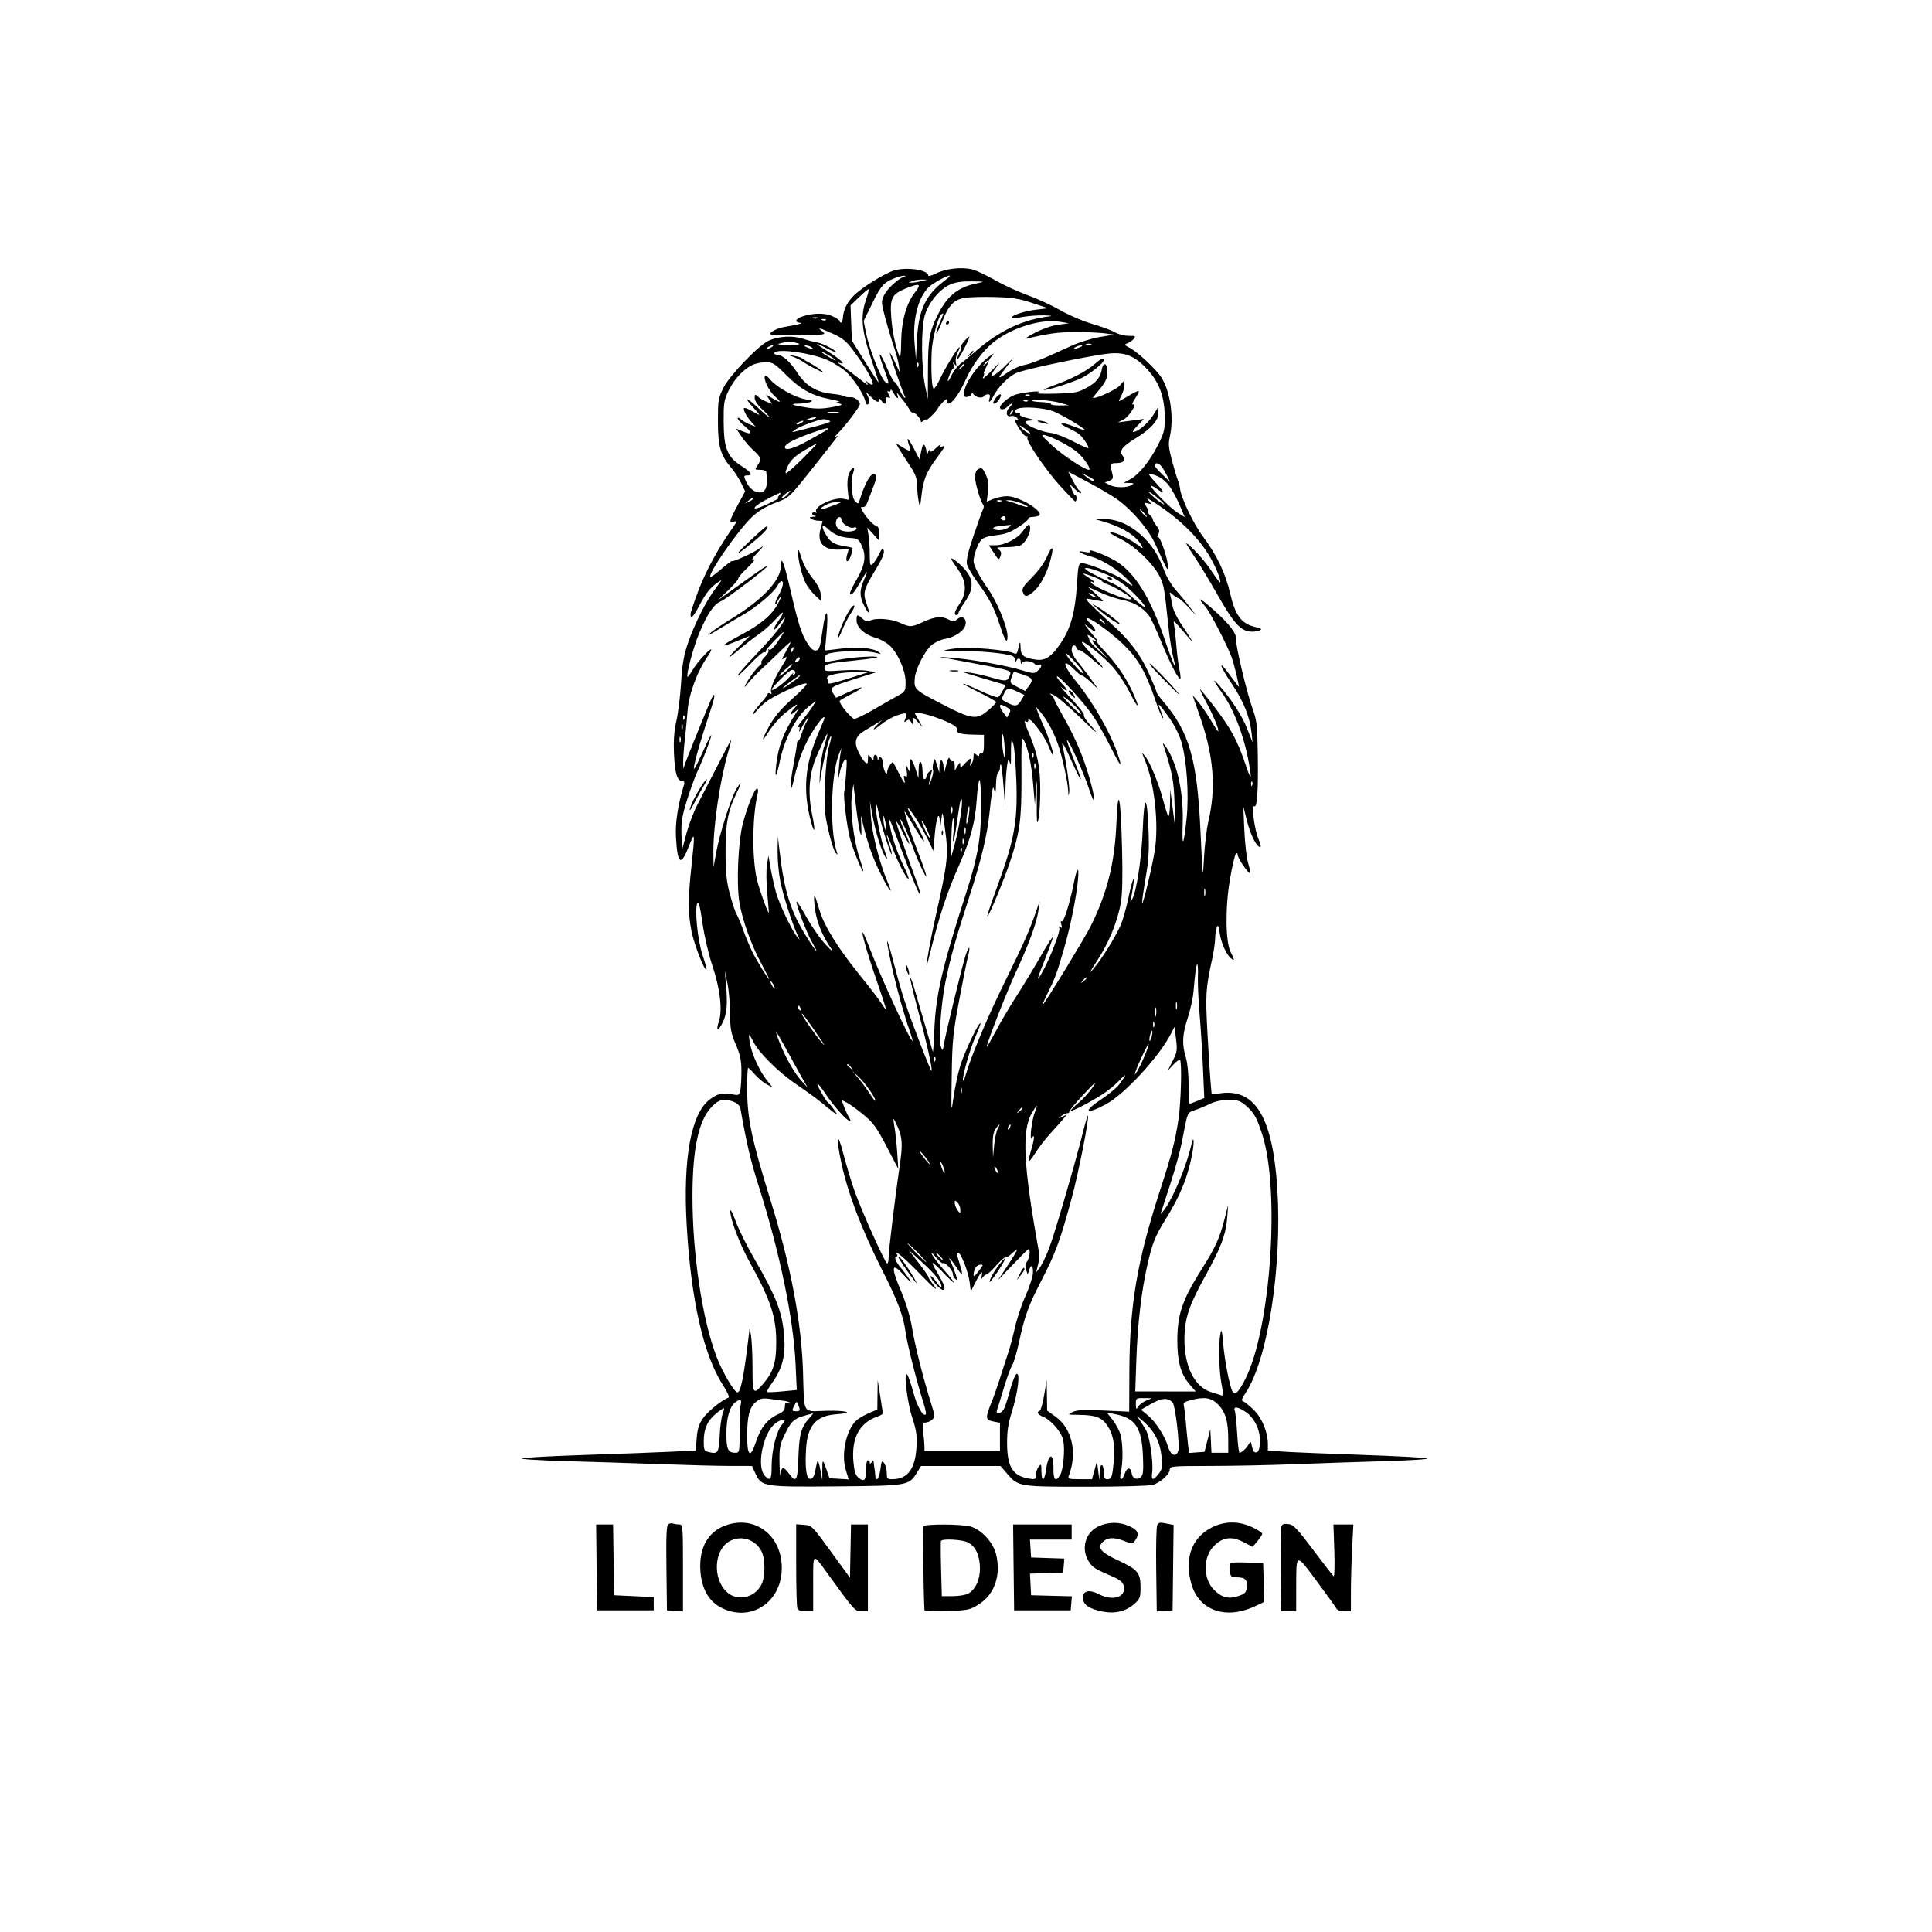 <svg xmlns="http://www.w3.org/2000/svg" xmlns:xlink="http://www.w3.org/1999/xlink" width="1024" zoomAndPan="magnify" viewBox="0 0 768 768" height="1024" preserveAspectRatio="xMidYMid meet" version="1.0"><path fill="#000000" d="M 355.5 107.496 C 351.926 108.523 343.012 114.02 339.57 117.324 C 336.961 119.828 335.332 122.965 335.109 125.93 C 335.012 127.207 334.664 128.25 334.34 128.25 C 334.016 128.25 333.75 127.965 333.75 127.613 C 333.75 127.266 332.414 126.375 330.777 125.637 C 327.719 124.258 322.547 124.414 318.348 126.012 C 316.039 126.891 315.945 128.223 318.188 128.332 C 319.785 128.406 317.066 129.094 311.25 130.086 C 309.805 130.332 307.84 131.137 306.875 131.879 C 305.172 133.191 305.43 133.223 316.852 133.176 C 328.137 133.125 328.512 133.078 326.953 131.812 C 324.699 129.984 325.539 130.16 331.098 132.684 C 335.188 134.539 336.473 135.633 339.684 139.996 C 346.059 148.664 349.086 155.281 345.25 152.168 C 344.133 151.266 344.051 151.273 344.625 152.25 C 345.152 153.145 345.066 153.207 344.207 152.555 C 343.613 152.102 341.398 150.414 339.289 148.805 C 337.176 147.191 334.816 145.438 334.039 144.902 C 332.656 143.949 332.656 143.938 334.043 144.355 C 336.504 145.098 334.004 142.75 329.141 139.746 C 326.727 138.254 324.75 136.91 324.75 136.754 C 324.75 136.602 326.438 137.328 328.5 138.375 C 330.562 139.422 332.25 140.129 332.25 139.949 C 332.25 139.199 327.023 136.469 325.031 136.176 C 323.844 136 321.188 135.312 319.125 134.645 C 315.062 133.332 309.688 133.629 305.625 135.395 C 301.68 137.105 289.945 149.316 287.543 154.207 C 285.516 158.344 285.375 159.203 285.391 167.625 C 285.406 177.562 286.398 180.969 290.754 186.039 C 291.977 187.461 293.707 190.129 294.594 191.965 L 296.215 195.309 L 293.23 200.836 C 289.832 207.141 289.633 208.047 291.797 207.359 C 293.117 206.941 292.969 207.398 290.773 210.496 C 285.453 218.008 280.52 227.137 277.559 234.945 C 275.879 239.383 274.5 243.516 274.5 244.133 C 274.5 246.273 275.641 245.219 277.805 241.078 C 280.5 235.914 282.168 233.766 285.09 231.684 C 287.293 230.117 287.266 230.195 284.379 234.016 C 280.598 239.008 275.914 248.371 273.312 256.125 C 271.797 260.645 271.16 264.441 270.738 271.5 C 270.426 276.656 269.594 283.406 268.891 286.5 C 267.977 290.52 267.699 294.27 267.926 299.625 C 268.25 307.348 269.199 310.5 271.203 310.5 C 271.949 310.5 272.211 310.957 271.945 311.812 C 269.496 319.742 268.363 327.148 268.715 333 C 269.352 343.715 270.66 344.555 273.879 336.316 C 276.254 330.234 276.328 330.824 274.875 344.25 C 273.465 357.285 273.477 363.207 274.922 370.344 C 275.984 375.605 280.109 386.145 280.82 385.426 C 280.984 385.262 280.293 382.676 279.289 379.68 C 277.305 373.781 276.047 361.125 277.23 359.008 C 277.719 358.133 278.309 360.449 279.246 366.949 C 280.012 372.242 281.695 379.457 283.227 384 C 286.254 392.992 287.246 401.586 285.773 406.051 C 284.48 409.969 285.336 410.254 287.227 406.543 C 288.953 403.16 289.297 399.211 288.57 391.125 L 288.098 385.875 L 289.141 390.75 C 289.711 393.43 290.195 398.84 290.215 402.773 C 290.246 408.98 290.543 410.605 292.48 415.148 C 294.242 419.277 294.715 421.496 294.73 425.719 C 294.742 428.656 294.551 432.066 294.305 433.293 C 293.875 435.441 293.75 435.504 290.859 434.973 C 287.109 434.289 285.277 434.723 282.176 437.023 C 274.738 442.551 271.453 460.414 272.973 487.043 C 274.668 516.648 279.664 538.672 287.402 550.645 C 289.211 553.441 290.078 555.434 289.57 555.602 C 287.078 556.434 281.398 561.016 279.508 563.723 C 277.84 566.109 277.25 567.941 276.949 571.699 L 276.559 576.582 L 267.465 577.047 C 262.465 577.305 247.281 577.875 233.727 578.316 C 220.168 578.754 208.355 579.379 207.477 579.703 C 206.566 580.039 214.152 580.523 225 580.82 C 235.52 581.109 252.562 581.656 262.875 582.035 C 273.188 582.414 285.516 582.73 290.27 582.738 L 298.914 582.75 L 300.395 585.938 C 302.734 590.977 303.719 591.125 333 590.855 C 361.012 590.598 361.301 590.547 364.488 585.395 L 366.121 582.75 L 397.73 582.75 L 400.383 585.848 C 404.75 590.949 405.051 591 431.793 591 C 445.125 591 456.766 590.676 458.199 590.266 C 461.266 589.387 465 586.004 465 584.109 C 465 582.84 466.051 582.75 480.938 582.742 C 489.703 582.738 504.977 582.422 514.875 582.039 C 524.773 581.652 540.977 581.105 550.875 580.82 C 560.773 580.535 568.184 580.043 567.336 579.73 C 566.488 579.414 554.676 578.781 541.086 578.32 C 527.496 577.859 513.59 577.285 510.188 577.047 L 504 576.613 L 504 574.195 C 504 569.395 501.727 563.777 498.48 560.555 C 496.773 558.859 494.871 557.312 494.254 557.113 C 493.344 556.82 493.52 556.168 495.195 553.637 C 504 540.332 509.715 503.395 507.75 472.5 C 505.977 444.637 499.184 432.934 485.699 434.52 L 481.652 434.996 L 481.203 429.934 C 480.953 427.152 480.398 418.277 479.961 410.211 C 479.156 395.281 479.312 392.871 481.824 381.375 C 482.457 378.488 483.004 374.773 483.039 373.125 C 483.074 371.477 483.367 369.453 483.691 368.629 C 484.141 367.469 484.402 367.973 484.832 370.859 C 485.438 374.898 487.438 379.391 489.32 380.953 C 490.836 382.211 490.812 381.52 489.238 378.523 C 487.148 374.551 487 360.844 488.93 349.527 C 489.805 344.383 490.855 339.844 491.262 339.438 C 491.746 338.953 492 339.102 492 339.863 C 492 341.137 496.414 347.586 496.93 347.07 C 497.109 346.891 496.758 345.105 496.152 343.098 C 495.551 341.09 494.871 335.211 494.645 330.035 L 494.234 320.625 L 495.742 326.508 C 497.172 332.086 499.57 336.75 501.008 336.75 C 501.371 336.75 501.039 335.316 500.273 333.562 C 498.68 329.914 497.352 319.762 498.566 320.512 C 499.742 321.238 500.203 314.582 499.988 300 C 499.809 287.891 499.637 286.438 497.766 281.25 C 495.59 275.211 491.09 256.238 491.375 254.301 C 491.703 252.066 489.039 248.422 483.227 243.148 C 477.156 237.648 475.207 236.633 478.996 240.953 C 480.984 243.215 487.508 255.75 489.629 261.375 C 490.504 263.707 492.754 273 492.438 273 C 492.34 273 490.773 270.949 488.961 268.445 C 483.992 261.586 484.574 264.254 489.719 271.922 C 494.395 278.883 496.828 284.957 497.52 291.375 L 497.922 295.125 L 495.781 289.691 C 493.719 284.461 489.367 277.762 484.461 272.25 C 481.723 269.176 482.238 270.477 485.652 275.25 C 490.508 282.043 494.523 292.473 496.457 303.324 C 497.734 310.492 497.363 310.555 495 303.57 C 491.852 294.27 489.215 289.426 482.707 280.949 C 479.566 276.863 477 273.738 477 274 C 477 274.262 478.219 276.762 479.707 279.551 C 482.418 284.621 484.727 290.273 484.277 290.723 C 484.145 290.855 482.809 288.859 481.301 286.293 C 479.797 283.727 477.551 280.445 476.316 279 L 474.07 276.375 L 477.066 285 C 482.484 300.602 483.469 313.164 480.332 326.625 C 479.66 329.512 478.887 335.926 478.617 340.875 C 478.125 349.867 478.125 349.855 477.211 330.375 C 475.871 301.688 472.777 290.977 462.27 278.676 C 460.883 277.059 459.75 275.453 459.75 275.117 C 459.75 274.777 458.355 271.379 456.656 267.562 C 453.496 260.484 449.055 254.547 442.504 248.656 C 440.652 246.988 437.277 243.844 435.004 241.664 C 431.523 238.324 431.172 237.758 432.75 238.055 C 433.781 238.246 435.637 238.598 436.875 238.832 C 439.094 239.254 439.078 239.219 435.75 236.23 L 432.375 233.199 L 437.254 235.457 C 439.938 236.703 443.988 238.07 446.254 238.5 C 450.582 239.32 454.156 241.406 456.641 244.566 C 457.453 245.602 459.648 250.25 461.52 254.898 C 464.895 263.301 468.578 270.422 469.215 269.785 C 469.398 269.598 469.23 267.969 468.836 266.164 C 468.441 264.355 467.906 260.176 467.641 256.875 C 467.375 253.574 466.977 249.863 466.75 248.625 C 466.344 246.402 466.375 246.414 469.234 249.695 C 470.535 251.188 471.832 252.688 473.117 254.195 C 474.785 256.172 473.309 253.641 469.762 248.441 C 468.004 245.863 466.355 242.488 466.094 240.941 C 465.832 239.391 465.434 237.449 465.211 236.625 C 464.816 235.188 464.859 235.18 466.273 236.438 C 467.082 237.16 468.035 237.75 468.395 237.75 C 468.75 237.75 470.531 239.352 472.352 241.312 L 475.66 244.875 L 472.812 241.125 C 471.246 239.062 468.723 235.996 467.207 234.312 C 465.691 232.629 463.719 229.297 462.824 226.902 C 460.355 220.301 457.762 216.355 453.266 212.344 C 448.781 208.348 443.508 206.203 438.477 206.328 L 435.375 206.402 L 438 207.145 C 446.012 209.41 451.699 212.918 453.84 216.914 C 454.555 218.25 454.336 218.199 452.121 216.512 C 449.004 214.133 443.398 211.535 441.375 211.527 C 440.551 211.527 442.25 212.68 445.148 214.094 C 451.27 217.07 458.949 224.504 461.23 229.652 C 462.707 232.996 462.926 234.281 464.289 247.5 C 465.008 254.52 465.727 258.887 466.938 263.625 C 467.922 267.469 465.703 262.266 463.23 254.918 C 457.711 238.531 451.73 228.535 444.48 223.59 C 441.012 221.223 432.363 217.77 433.168 219.07 C 433.535 219.664 432.941 219.754 431.156 219.375 C 427.344 218.57 429.449 220.098 433.75 221.254 C 438.105 222.426 444.898 226.75 448.5 230.641 C 451.223 233.582 450.59 233.516 446.484 230.438 C 443.812 228.434 432.449 223.875 430.125 223.875 C 428.742 223.875 428.582 224.566 428.051 232.875 C 427.387 243.348 425.629 249.672 421.773 255.48 C 418.039 261.105 415.461 262.805 411.605 262.188 C 406.82 261.422 405.758 260.566 405.691 257.41 C 405.629 254.527 405.453 254.664 404.672 258.203 C 404.305 259.875 403.957 260.152 402.918 259.621 C 400.578 258.426 385.656 257.086 380.816 257.633 C 373.168 258.5 373.695 259.199 381.75 258.875 C 388.367 258.609 399.488 259.621 402.449 260.758 C 403.027 260.98 403.527 261.715 403.559 262.395 C 403.598 263.172 403.758 263.277 403.996 262.688 C 404.559 261.297 405.75 261.551 405.762 263.062 C 405.77 264.047 405.93 264.129 406.395 263.395 C 407.047 262.367 410.66 262.84 411.406 264.051 C 411.621 264.398 412.293 264.496 412.898 264.262 C 414.473 263.656 414.258 265.035 412.535 266.594 C 411.133 267.859 410.855 267.852 405.973 266.371 C 399.898 264.527 385.703 262.008 378.375 261.469 L 373.125 261.082 L 378.75 262.121 C 401.73 266.359 402.039 266.438 401.547 268.078 C 400.699 270.895 399.957 271.031 394.344 269.387 C 391.336 268.508 387.355 267.613 385.5 267.406 C 381.641 266.973 381.211 266.809 393.57 270.469 L 399.762 272.301 L 398.637 274.477 C 398.016 275.676 397.176 276.863 396.762 277.117 C 396.352 277.371 393.09 276.207 389.516 274.531 C 385.938 272.859 382.906 271.594 382.777 271.723 C 382.648 271.855 385.566 273.445 389.27 275.258 C 392.969 277.074 396 278.801 396 279.098 C 396 279.391 394.59 280.84 392.863 282.316 C 388.191 286.316 386.27 286.047 374.008 279.656 C 363.309 274.082 363.258 274.027 363.684 269.25 C 363.977 265.969 367.637 258.785 370.133 256.594 C 371.484 255.41 373.859 254.266 375.52 254 C 379.695 253.332 383.57 250.562 383.863 248.035 C 384.152 245.539 382.266 244.551 380.41 246.227 C 379.297 247.23 378.875 247.246 377.25 246.344 C 374.492 244.812 371.793 245.023 367.195 247.125 C 362.254 249.383 361.801 249.402 357.645 247.516 C 354.168 245.938 348.035 245.527 345.809 246.719 C 344.812 247.254 344.059 247.059 342.891 245.969 C 340.793 244.02 340.5 244.105 340.5 246.684 C 340.5 249.375 343.793 252.367 348 253.5 C 349.613 253.934 352.008 255.195 353.32 256.301 C 356.719 259.156 360 266.449 359.992 271.125 C 359.988 274.82 359.938 274.902 356.43 276.828 C 354.477 277.902 350.184 280.352 346.895 282.266 C 343.602 284.184 340.328 285.75 339.617 285.75 C 338.531 285.75 333.75 279.996 333.75 278.688 C 333.75 278.461 335.809 277.23 338.324 275.961 C 344.355 272.918 343.531 272.289 337.25 275.141 L 332.336 277.367 L 331.195 275.629 C 329.656 273.277 330.188 272.93 340.125 269.805 L 348.375 267.211 L 344.691 266.625 C 342.664 266.305 338.023 266.254 334.379 266.512 C 328.227 266.949 327.75 266.883 327.75 265.574 C 327.75 263.934 328.973 263.633 340.484 262.461 C 344.805 262.02 348.488 261.512 348.672 261.328 C 349.41 260.59 339.719 261.125 334.125 262.137 C 330.824 262.734 328.016 263.227 327.887 263.234 C 327.754 263.242 327.754 262.492 327.887 261.562 C 328.078 260.191 328.758 259.781 331.5 259.367 C 336.59 258.605 345.055 258.66 348.004 259.477 C 350.34 260.121 350.473 260.086 349.227 259.145 C 347.117 257.547 340.555 257 334.012 257.875 C 330.789 258.305 328.098 258.594 328.027 258.516 C 327.957 258.438 328.172 255.676 328.508 252.375 C 329.523 242.285 328.398 240.551 327.043 250.125 C 326.02 257.344 325.688 258.402 324.375 258.582 C 323.309 258.73 322.301 257.863 320.879 255.582 C 318.5 251.766 317.406 248.305 314.172 234.375 C 311.742 223.926 310.5 220.578 310.5 224.5 C 310.5 230.613 303.453 238.195 290.25 246.281 C 287.156 248.176 283.781 250.438 282.75 251.305 C 280.516 253.18 281.59 252.668 287.625 248.984 C 290.102 247.473 293.727 245.324 295.684 244.211 C 300.52 241.465 307.641 235.441 308.938 233 C 309.523 231.898 310.285 231 310.625 231 C 311.785 231 311.238 233.609 309.41 236.812 C 308.406 238.566 307.906 240 308.293 240 C 308.684 240 309 239.727 309 239.395 C 309 239.059 309.531 238.133 310.18 237.332 C 310.828 236.531 310.461 237.598 309.367 239.703 C 306.914 244.434 302.602 248.105 294.359 252.488 C 286.34 256.754 285.602 257.836 292.664 254.965 L 298.125 252.746 L 294.75 256.012 C 288.938 261.641 288.168 263 293.25 258.66 C 295.93 256.371 299.684 253.441 301.59 252.156 C 303.496 250.867 306.668 248.027 308.641 245.844 C 312.016 242.109 312.102 243.035 308.812 247.73 C 308 248.891 307.512 250.012 307.727 250.227 C 307.941 250.441 308.992 249.332 310.059 247.758 C 311.125 246.188 312 245.238 312 245.652 C 312 247.238 307.711 252.68 300.625 260.074 C 296.57 264.309 293.25 268.109 293.25 268.523 C 293.25 268.938 295.48 266.914 298.211 264.023 C 300.938 261.129 303.477 258.957 303.852 259.188 C 304.23 259.422 304.453 259.332 304.352 258.992 C 304.246 258.652 305.992 256.52 308.23 254.25 C 312.434 249.988 312.504 250.145 308.824 255.578 C 307.59 257.402 306.305 258.562 305.836 258.273 C 305.387 257.996 305.23 258.109 305.484 258.523 C 305.742 258.941 305.129 260.055 304.125 261 C 303.121 261.945 302.461 262.984 302.664 263.312 C 302.867 263.641 302.602 264.18 302.074 264.516 C 300.879 265.273 297.543 269.75 296.305 272.25 C 295.676 273.523 296.043 273.285 297.449 271.5 C 298.59 270.055 301.184 267.355 303.211 265.5 C 305.707 263.199 308.16 260.859 310.578 258.477 C 312.598 256.473 314.25 255.062 314.25 255.344 C 314.25 255.625 313.336 257.438 312.219 259.367 C 310.871 261.691 310.617 262.527 311.469 261.848 C 313.223 260.438 313.078 261.262 310.98 264.582 C 307.93 269.418 306.07 273.805 306.547 275.051 C 306.852 275.844 306.711 276.062 306.129 275.703 C 305.645 275.406 305.242 275.434 305.23 275.77 C 305.219 276.102 303.867 277.883 302.23 279.723 C 300.59 281.562 299.25 283.41 299.25 283.828 C 299.25 284.242 299.754 283.863 300.371 282.984 C 300.988 282.102 302.836 280.316 304.48 279.016 C 308.066 276.176 320.902 270.512 320.703 271.855 C 320.629 272.363 318.301 274.797 315.523 277.258 C 309.879 282.27 307.484 285.215 304.805 290.438 C 302.43 295.059 302.965 294.98 305.992 290.258 C 307.312 288.203 309.965 285.223 311.883 283.637 C 316.316 279.98 318.113 278.969 315.938 281.363 C 313.77 283.754 313.746 284.914 315.91 283.055 L 317.566 281.625 L 316.184 283.809 C 311.395 291.391 309.34 296.824 308.562 303.949 C 307.898 310.039 308.609 309.277 310.051 302.363 C 311.957 293.219 316.848 284.242 321.992 280.441 L 324.375 278.684 L 322.957 280.902 C 322.18 282.125 320.328 284.629 318.844 286.465 C 317.363 288.301 316.602 289.527 317.156 289.184 C 317.93 288.707 318.051 288.973 317.68 290.344 C 317.414 291.324 317.891 290.785 318.738 289.148 C 319.586 287.508 320.672 285.82 321.152 285.398 C 321.633 284.973 321.488 285.492 320.832 286.555 C 320.176 287.617 319.223 289.883 318.707 291.594 C 318.195 293.301 317.574 294.574 317.328 294.422 C 317.078 294.27 316.832 294.871 316.781 295.758 C 316.73 296.648 316.141 300.242 315.469 303.75 C 313.773 312.629 313.977 317.336 315.711 309.375 C 317.316 302.016 320.102 295.137 323.621 289.828 C 326.133 286.047 327.75 284.309 327.75 285.391 C 327.75 285.656 326.746 288.164 325.516 290.965 C 319.875 303.82 319 314.539 322.555 327.258 C 323.883 332.016 324.109 329.863 322.887 324.062 C 321.004 315.105 321.621 307.359 324.785 300.191 C 329.266 290.043 329.867 289.262 327.688 296.438 C 326.906 299.016 326.113 303.824 325.934 307.125 C 325.75 310.426 325.75 312.113 325.93 310.875 C 327.137 302.613 329.742 291.992 330.398 292.648 C 330.562 292.812 330.18 294.617 329.555 296.66 C 328.887 298.832 328.23 304.922 327.973 311.316 C 327.582 321.039 327.727 323.109 329.266 329.906 C 330.219 334.113 331.477 338.133 332.062 338.84 C 333.043 340.027 333.086 340.012 332.633 338.625 C 329.699 329.602 330.316 306.945 333.707 299.25 L 334.535 297.375 L 334.133 299.418 C 333.91 300.543 333.574 303.578 333.387 306.168 L 333.043 310.875 L 333.812 307.125 C 334.234 305.062 335.086 302.867 335.699 302.25 C 336.684 301.254 336.758 301.855 336.344 307.5 C 336.086 311.008 335.754 314.277 335.605 314.766 C 335.137 316.297 336.66 328.656 337.895 333.359 C 339.004 337.59 342.738 346.77 343.168 346.328 C 343.277 346.215 342.578 343.762 341.613 340.875 C 339.332 334.035 337.867 321.82 338.645 316.059 L 339.238 311.625 L 340.223 320.055 C 341.477 330.844 342.785 335.758 342.367 328.125 C 342.211 325.238 342.25 323.719 342.453 324.75 C 343.902 332.035 346.254 339.336 349.051 345.238 C 352.887 353.328 355.77 357.426 352.84 350.625 C 349.703 343.344 346.648 331.375 346.203 324.641 L 345.789 318.375 L 346.816 324.133 C 347.996 330.762 350.559 338.883 352.125 340.953 C 352.855 341.922 352.75 341.172 351.793 338.613 C 350.16 334.23 347.691 321.504 348.207 320.094 C 348.398 319.559 348.777 320.477 349.043 322.125 C 349.648 325.883 354.023 339.977 354.449 339.551 C 354.625 339.375 354.258 337.789 353.633 336.023 C 353.012 334.258 352.516 332.434 352.535 331.969 C 352.555 331.504 353.559 333.777 354.762 337.02 C 356.949 342.902 360.605 349.895 361.191 349.309 C 361.359 349.137 360.379 346.664 359.008 343.812 C 356.508 338.609 354.512 332.609 353.68 327.805 C 353.016 323.977 353.527 324.988 357.23 334.875 C 362.41 348.691 365.59 356.355 365.836 355.621 C 365.957 355.254 365.004 352.121 363.715 348.664 C 360.043 338.816 356.246 327.535 356.305 326.664 C 356.336 326.23 357.52 328.23 358.93 331.109 C 361.93 337.219 362.414 336.676 359.547 330.418 C 358.473 328.074 357.746 326.004 357.93 325.816 C 358.27 325.48 361.312 332.324 363.289 337.875 C 364.879 342.336 368.156 349.254 368.207 348.254 C 368.23 347.77 367.035 344.227 365.547 340.379 C 364.062 336.527 362.57 332.531 362.234 331.5 C 360.426 325.926 359.418 322.5 359.59 322.5 C 359.699 322.5 361.379 325.199 363.328 328.5 C 365.277 331.801 367.004 334.5 367.168 334.5 C 367.777 334.5 365.824 330.281 363.254 326.051 C 361.789 323.637 360.754 321.496 360.953 321.297 C 361.43 320.82 366.734 329.242 369.152 334.316 L 371.035 338.258 L 371.543 332.137 C 372.129 325.113 373.367 321.785 373.594 326.625 C 373.734 329.555 373.746 329.539 374.188 325.875 C 374.641 322.141 374.645 322.152 375.57 328.926 C 377.098 340.109 376.918 341.84 371.797 364.875 C 369.277 376.203 367.16 389.074 369.082 381.375 C 373.641 363.09 376.066 355.699 381.691 342.922 C 385.902 333.359 387.715 326.422 388.266 317.785 C 388.52 313.75 389.016 310.27 389.363 310.055 C 389.715 309.836 390 314.539 390 320.5 C 390 333.031 388.719 340.48 384.082 354.883 C 374.516 384.598 372.012 395.324 371.426 409.125 C 371.195 414.488 370.926 418.539 370.824 418.125 C 370.723 417.711 369.289 412.82 367.641 407.25 C 365.988 401.68 364.082 395.148 363.402 392.73 C 362.719 390.316 362.016 388.484 361.836 388.66 C 361.66 388.84 363.012 394.527 364.84 401.305 C 368.328 414.219 370.789 425.207 370.309 425.691 C 369.984 426.016 362.535 406.715 359.672 398.133 C 358.621 394.977 356.734 388.41 355.48 383.543 C 353.23 374.82 352.043 371.543 352.949 376.555 C 354.742 386.477 358.559 401.055 361.762 410.223 C 362.406 412.059 362.844 413.656 362.734 413.766 C 362.098 414.402 350.203 388.652 345.691 376.875 C 340.504 363.328 342.902 373.777 349.012 391.34 C 350.91 396.793 352.328 401.25 352.168 401.25 C 352.004 401.25 351.191 400.152 350.363 398.812 C 349.531 397.473 345.527 392.254 341.461 387.219 C 333.125 376.887 327.793 368.328 325.91 362.25 C 325.207 359.98 324.484 357.656 324.301 357.082 C 323.512 354.617 323.371 357.062 324.035 361.742 C 324.754 366.812 327.059 372.336 330.512 377.25 C 331.664 378.891 330.84 378.27 328.324 375.602 C 326.109 373.254 322.625 368.285 320.586 364.566 C 318.543 360.848 316.777 358.082 316.66 358.426 C 316.309 359.426 320.781 371.121 322.887 374.711 C 326.078 380.156 324.363 378.41 320.617 372.398 C 314.188 362.086 311.805 354.508 309.883 338.25 L 309.219 332.625 L 309.109 338.355 C 309.047 341.504 309.52 346.82 310.152 350.16 C 311.207 355.723 315.047 367.652 317.199 372.062 C 318.055 373.816 318.043 373.828 316.855 372.375 C 314.758 369.812 309.934 359.742 308.59 355.113 C 307.883 352.688 306.891 348.32 306.383 345.414 L 305.461 340.125 L 304.867 343.871 C 304.543 345.93 304.602 350.992 305 355.121 C 305.398 359.246 305.668 362.715 305.598 362.828 C 305.328 363.254 302.043 354.188 301.039 350.25 C 298.863 341.695 298.965 324.516 301.25 315.188 C 301.477 314.258 301.332 313.5 300.93 313.5 C 299.969 313.5 297.312 319.961 295.379 327 C 293.434 334.094 292.656 351.469 293.953 358.922 C 295.191 366.035 298.66 375.664 302.633 383.012 C 304.488 386.441 305.895 389.25 305.754 389.25 C 305.305 389.25 300.977 382.219 299.059 378.375 C 298.031 376.312 296.41 372.43 295.453 369.75 C 294.5 367.07 293.297 364.199 292.785 363.375 C 292.273 362.551 291.09 359.008 290.156 355.5 C 288.789 350.367 288.449 347.078 288.422 338.625 C 288.383 327.359 289.398 322.086 293.008 314.812 C 295.062 310.668 294.836 310.082 292.625 313.828 C 290.527 317.391 286.023 331.582 284.734 338.719 L 283.664 344.625 L 283.582 339.375 C 283.422 329.031 286.133 310.367 289.449 298.961 C 290.277 296.121 290.805 293.945 290.629 294.121 C 290.449 294.301 287.977 298.988 285.137 304.535 C 282.516 309.656 279.879 314.77 277.23 319.875 C 275.727 322.762 273.738 327.992 272.812 331.5 L 271.125 337.875 L 270.91 331.867 C 270.73 326.891 271.09 324.582 273 318.379 C 274.266 314.262 276.16 309.035 277.211 306.762 C 279.656 301.469 282.754 293.32 282.738 292.223 C 282.73 291.758 281.383 294.395 279.738 298.086 C 278.098 301.777 276.418 305.133 276.008 305.539 C 275.203 306.348 277.223 298.492 280.129 289.5 C 281.129 286.406 282.129 283.309 283.125 280.211 C 284.559 275.742 284.051 274.75 282.363 278.73 C 279.723 284.973 273.145 301.246 272.402 303.375 L 271.617 305.625 L 271.566 303 C 271.535 301.555 271.836 297.508 272.23 294 C 272.621 290.492 273.105 285.43 273.305 282.75 C 273.805 275.969 277.172 266.812 281.348 260.883 C 282.121 259.789 282.75 258.625 282.75 258.301 C 282.75 257.137 277.34 262.93 275.469 266.098 C 274.422 267.867 273.457 269.207 273.32 269.07 C 272.652 268.406 275.621 257.242 277.895 251.848 C 281.215 243.973 283.734 240.223 286.488 239.059 C 288.863 238.055 305.332 225.582 304.879 225.129 C 304.605 224.855 303.465 225.629 291.75 234.027 L 285.375 238.602 L 289.625 234.484 C 291.961 232.223 293.691 230.191 293.473 229.973 C 293.25 229.75 294.883 227.84 297.098 225.723 C 299.371 223.551 300.473 222.086 299.625 222.355 C 298.574 222.695 299.023 221.887 301.125 219.672 C 303.754 216.898 303.844 216.699 301.844 218.07 C 299.164 219.902 291 223.609 291 222.992 C 291 222.758 289.129 224.168 286.84 226.121 C 284.551 228.078 282.535 229.531 282.355 229.355 C 281.242 228.242 293.59 210.48 298.98 205.445 C 301.445 203.145 304.449 201.328 308.102 199.93 C 314.027 197.668 313.293 198.379 325.184 183.375 C 334.102 172.121 333.578 172.848 332.25 173.605 C 331.633 173.957 331.969 173.391 333 172.348 C 335.266 170.055 338.996 165.391 340.844 162.543 C 342.098 160.613 342.109 160.363 340.973 159.105 C 340.297 158.359 338.988 157.816 338.059 157.898 C 337.133 157.98 336.039 157.801 335.625 157.5 C 335.211 157.199 332.918 156.762 330.527 156.527 C 324.609 155.949 320.172 153.227 316.969 148.219 C 314.117 143.766 311.012 141 308.855 141 C 308.062 141 307.621 140.664 307.875 140.25 C 309.078 138.305 323.918 140.543 329.895 143.57 C 331.898 144.586 334.648 146.352 336.004 147.496 C 338.852 149.887 343.188 156.367 343.934 159.332 C 344.285 160.742 344.68 161.121 345.227 160.574 C 345.77 160.027 345.727 159.168 345.074 157.738 L 344.137 155.684 L 346.172 157.715 C 348.379 159.922 349.488 160.285 349.523 158.812 C 349.535 158.293 349.887 158.461 350.309 159.188 C 351.34 160.953 352.77 160.859 352.297 159.055 C 352.02 158 352.223 157.727 353.047 158.043 C 354 158.41 354.035 158.215 353.262 156.773 C 352.668 155.66 352.637 155.246 353.176 155.578 C 353.629 155.859 354.012 155.648 354.031 155.105 C 354.047 154.566 354.562 155.055 355.18 156.188 C 356.426 158.484 357.41 158.973 356.703 156.938 C 356.34 155.891 356.477 155.93 357.387 157.125 C 358.016 157.949 359.004 159.188 359.582 159.879 C 360.16 160.566 361.023 161.863 361.504 162.754 C 361.98 163.648 362.539 164.207 362.746 164 C 363.266 163.488 366 166.297 366 167.34 C 366 167.922 366.348 167.895 367.125 167.25 C 367.742 166.734 368.25 166.551 368.25 166.84 C 368.25 167.129 369.262 166.352 370.5 165.117 C 371.738 163.879 372.75 162.688 372.75 162.473 C 372.75 162.254 373.594 161.168 374.625 160.055 C 376.047 158.52 376.5 158.328 376.5 159.266 C 376.5 162.77 380.785 157.984 383.789 151.125 C 386.285 145.434 390.504 139.668 394.672 136.254 C 401.82 130.395 413.684 126.66 421.207 127.902 L 424.875 128.508 L 420.605 129.098 C 418.094 129.441 414.234 130.793 411.23 132.379 C 408.422 133.859 406.969 134.875 408 134.633 C 417.055 132.508 420.672 132.023 427.582 132.012 C 431.961 132.008 437.191 132.227 439.207 132.508 L 442.875 133.016 L 437.09 133.996 C 433.91 134.535 428.797 136.137 425.73 137.551 C 414.445 142.766 409.805 144.637 406.875 145.16 C 405.227 145.453 402.238 146.855 400.234 148.277 C 396.301 151.066 396.32 150.688 400.363 145.5 L 402.996 142.125 L 398.84 146.137 C 394.051 150.754 392.52 150.293 396.465 145.422 C 397.934 143.609 397.051 144.32 394.508 147 C 391.965 149.68 390.258 151.117 390.719 150.188 C 391.176 149.258 391.363 148.5 391.133 148.5 C 390.902 148.5 391.234 147.492 391.871 146.258 C 392.508 145.023 393.047 143.758 393.07 143.445 C 393.09 143.133 393.672 142.227 394.367 141.434 C 395.367 140.289 395.148 140.34 393.293 141.684 C 388.418 145.219 383.25 152.723 383.25 156.27 C 383.25 157.738 383.551 158.031 384.75 157.719 C 385.574 157.5 386.254 156.941 386.262 156.477 C 386.27 156 386.57 156.094 386.949 156.695 C 387.773 157.992 390.5 158.512 391.133 157.488 C 391.383 157.082 392.098 156.75 392.719 156.75 C 393.512 156.75 393.707 157.203 393.375 158.25 C 392.656 160.52 393.559 160.047 394.898 157.453 C 396.785 153.805 400.957 149.609 404.035 148.258 C 407.523 146.727 434.176 141.156 441.078 140.516 C 447.41 139.926 451.434 141.664 456.316 147.094 C 460.828 152.109 462.887 157.742 462.996 165.375 C 463.078 170.859 462.855 171.836 460.387 176.746 C 457.094 183.289 452.766 188.652 449.25 190.531 L 446.625 191.934 L 448.875 191.988 C 450.891 192.039 450.977 192.133 449.695 192.875 C 447.77 193.996 443.191 193.922 440.98 192.742 L 439.18 191.777 L 440.926 191.129 C 442.367 190.598 442.586 190.125 442.188 188.43 C 441.199 184.246 441.25 184.129 443.949 184.086 C 446.73 184.043 447.672 182.84 446.258 181.137 C 444.758 179.324 446.098 177.492 451.211 174.375 C 457.484 170.547 460.5 167.203 460.5 164.078 L 460.5 161.707 L 458.266 165.23 C 456.246 168.414 452.242 171.742 450.414 171.746 C 450.023 171.75 450.84 170.582 452.223 169.152 L 454.742 166.555 L 451.809 166.941 C 450.195 167.152 447.863 167.457 446.625 167.621 L 444.375 167.922 L 446.625 166.77 C 448.906 165.598 452.398 159.992 450.359 160.777 C 449.805 160.988 450.18 159.949 451.188 158.465 C 452.191 156.98 452.859 155.609 452.672 155.422 C 452.48 155.23 450.621 156.125 448.539 157.406 C 446.453 158.688 444.75 159.609 444.75 159.453 C 444.75 159.297 445.254 158.203 445.871 157.023 C 446.484 155.84 446.992 154.031 446.996 153 L 447 151.125 L 445.219 153.195 C 443.832 154.805 436.492 158.25 434.449 158.25 C 434.277 158.25 435.352 156.824 436.844 155.082 C 439.773 151.66 440.504 149.789 440.121 146.691 C 439.797 144.074 438.477 144.133 438 146.785 C 437.398 150.148 435.629 152.246 431.625 154.34 C 428.305 156.078 426.887 156.328 419.25 156.496 C 413.5 156.625 411.25 156.465 412.5 156.02 C 415.055 155.105 406.965 155.875 403.762 156.848 C 401.23 157.617 397.5 160.668 397.5 161.965 C 397.5 163.133 399.43 162.914 400.5 161.625 C 401.016 161.008 401.73 160.5 402.09 160.5 C 402.453 160.5 402.082 161.168 401.266 161.984 C 399.535 163.715 400.02 166.004 401.984 165.379 C 402.699 165.152 403.723 165.488 404.25 166.125 C 405.062 167.105 405.016 167.207 403.949 166.801 C 402.988 166.434 403.211 167.199 404.871 169.969 C 406.074 171.98 407.461 173.531 407.957 173.418 C 408.457 173.305 408.656 173.543 408.406 173.949 C 407.688 175.113 415.539 186.688 421.461 193.199 C 424.43 196.457 427.098 199.215 427.391 199.32 C 427.688 199.43 427.93 198.863 427.93 198.062 C 427.93 197.266 427.73 196.734 427.488 196.883 C 427.242 197.035 426.648 196.109 426.164 194.832 L 425.289 192.508 L 427.52 194.645 C 428.746 195.82 429.75 196.379 429.75 195.891 C 429.75 195.402 429.473 195 429.137 195 C 428.797 195 427.652 193.312 426.59 191.25 L 424.656 187.504 L 432.641 191.746 C 437.031 194.082 442.191 197.117 444.105 198.496 C 450.117 202.832 456.457 210.262 459.18 216.168 C 464.504 227.715 464.148 227.09 464.215 225 C 464.297 222.301 461.129 212.988 460.301 213.5 C 459.914 213.738 459.965 213.25 460.41 212.422 C 461.051 211.223 460.91 210.52 459.734 209.023 C 458.918 207.988 458.25 206.812 458.25 206.41 C 458.25 206.012 457.734 205.258 457.105 204.734 C 456.48 204.215 456.141 203.609 456.359 203.391 C 456.578 203.172 456.262 202.246 455.664 201.328 C 454.637 199.758 454.668 199.684 456.223 200.086 C 457.746 200.477 457.789 200.402 456.75 199.121 C 455.746 197.887 455.75 197.809 456.77 198.43 C 467.477 204.941 475.699 212.648 480.645 220.812 C 483.125 224.906 485.586 230.914 485.016 231.484 C 484.855 231.645 483.348 229.66 481.668 227.074 C 479.984 224.488 476.848 220.688 474.699 218.625 C 470.402 214.508 470.449 214.711 475.523 222.375 C 477.438 225.262 481.164 231.457 483.812 236.137 C 489.891 246.887 492.738 250.289 496.211 250.941 C 497.66 251.211 499.57 251.113 500.449 250.719 C 501.875 250.086 501.668 249.906 498.586 249.133 C 493.43 247.832 490.965 244.438 489.012 235.938 C 487.133 227.785 483.68 220.57 478.102 213.141 C 474.375 208.18 469.328 197.551 469.059 194.094 C 469.004 193.391 468.594 191.871 468.148 190.719 C 467.703 189.566 466.645 186.004 465.793 182.801 C 464.559 178.148 464.395 176.336 464.98 173.801 C 466.727 166.238 465.289 155.805 461.727 150.16 C 459.598 146.789 452.281 139.941 448.988 138.238 C 446.848 137.133 446.781 136.988 448.168 136.477 C 448.996 136.168 450.129 135.375 450.68 134.707 C 451.574 133.629 451.355 133.5 448.637 133.5 C 446.957 133.5 444.469 132.852 443.105 132.055 C 441.742 131.262 437.711 129.777 434.148 128.75 C 430.586 127.727 424.93 125.309 421.578 123.375 C 418.227 121.441 412.363 118.734 408.555 117.363 C 404.742 115.988 398.926 113.312 395.625 111.418 C 392.324 109.52 388.273 107.598 386.625 107.148 C 382.555 106.043 375.938 106.742 372.133 108.684 C 370.41 109.562 369 109.949 369 109.543 C 369 107.32 360.57 106.043 355.5 107.496 M 355.875 110.496 C 351.285 112.289 350.266 113.41 346.832 120.422 L 343.32 127.59 L 344.23 132.234 C 345.426 138.355 349.934 149.969 351.785 151.691 C 353.711 153.488 353.633 152.555 351.359 146.508 C 348.633 139.27 349.473 138.969 352.523 146.09 C 353.945 149.402 355.32 151.988 355.574 151.828 C 355.832 151.672 356.652 152.898 357.402 154.559 C 358.148 156.215 359.09 157.777 359.496 158.027 C 359.898 158.277 360.023 158.145 359.766 157.73 C 359.004 156.492 353.383 140.25 353.719 140.25 C 353.891 140.25 354.855 142.023 355.863 144.188 L 357.699 148.125 L 357.281 145.125 C 357.047 143.477 356.242 140.41 355.488 138.316 C 354.734 136.219 353.227 131.246 352.145 127.262 C 350.242 120.293 350.219 119.922 351.422 117.379 C 352.609 114.883 356.773 110.977 359.25 110.043 C 360.25 109.664 360.25 109.617 359.25 109.617 C 358.633 109.613 357.113 110.012 355.875 110.496 M 373.863 111.082 C 372.219 111.953 370.273 113.195 369.539 113.844 C 365.059 117.805 362.707 126.719 363.559 136.5 L 364.113 142.875 L 364.539 134.625 C 365.121 123.316 368.027 117.145 375.336 111.703 C 378.801 109.125 378.113 108.832 373.863 111.082 M 362.625 111.75 L 361.125 112.395 L 362.625 112.359 C 363.449 112.34 365.137 112.066 366.375 111.75 L 368.625 111.18 L 366.375 111.141 C 365.137 111.121 363.449 111.395 362.625 111.75 M 377.582 113.164 C 373.461 115.035 369.223 120.195 367.66 125.23 C 366.098 130.27 366.172 146.137 367.797 153.75 L 368.836 158.625 L 368.875 147 C 368.918 134.66 369.465 131.723 373.012 124.719 C 376.699 117.445 381.066 114.039 388.598 112.559 C 391.66 111.957 391.508 111.91 386.25 111.848 C 382.273 111.801 379.734 112.188 377.582 113.164 M 360.062 114.676 C 354.551 116.914 353.73 118.512 354.277 126 C 354.707 131.855 355.852 137.391 357.48 141.5 C 357.914 142.602 358.16 140.777 358.23 135.875 C 358.355 127.43 360.316 120.5 363.836 116.062 C 366.453 112.77 365.566 112.445 360.062 114.676 M 341.621 118.012 L 338.102 121.387 L 338.363 128.379 L 338.625 135.375 L 343.848 143.781 C 346.715 148.402 349.148 152.102 349.25 152 C 349.352 151.898 348.078 147.855 346.422 143.016 C 342.59 131.824 342 125.84 344.109 119.633 C 344.953 117.16 345.527 115.027 345.391 114.891 C 345.254 114.754 343.559 116.16 341.621 118.012 M 383.445 118.414 C 379.164 119.168 377.105 121.316 374.648 127.574 C 373.512 130.469 372.426 132.676 372.23 132.48 C 372.035 132.285 372.578 130.535 373.438 128.594 C 375.199 124.613 375.285 124.234 374.309 124.84 C 372.93 125.691 370.547 134.746 370.352 139.875 C 370.043 147.91 370.422 154.5 371.195 154.5 C 371.578 154.5 372.703 152.727 373.699 150.562 C 375.598 146.434 380.781 138 381.418 138 C 381.621 138 381.293 138.961 380.684 140.137 C 380.078 141.309 379.762 143.082 379.98 144.074 C 380.312 145.562 380.227 145.68 379.492 144.75 C 378.73 143.777 378.664 143.801 379.02 144.914 C 379.25 145.621 379.145 146.383 378.793 146.598 C 378.113 147.02 376.363 151.5 376.879 151.5 C 377.043 151.5 377.746 150.309 378.438 148.852 C 379.129 147.395 380.688 145.457 381.902 144.539 C 383.121 143.625 385.691 141.496 387.621 139.812 C 397.188 131.449 406.66 126.969 417.375 125.734 C 418.613 125.59 417.562 125.426 415.039 125.363 C 412.516 125.301 408.668 125.59 406.48 126.004 C 404.297 126.418 402.363 126.613 402.184 126.434 C 401.387 125.637 406.887 123.695 411.523 123.145 L 416.625 122.535 L 410.25 120.414 C 405.023 118.676 402.32 118.254 395.25 118.074 C 390.508 117.949 385.195 118.105 383.445 118.414 M 323.062 126.496 C 323.578 126.703 324.422 126.703 324.938 126.496 C 325.453 126.289 325.031 126.117 324 126.117 C 322.969 126.117 322.547 126.289 323.062 126.496 M 326.859 127.262 C 327.398 127.48 328.047 127.453 328.297 127.203 C 328.547 126.953 328.102 126.777 327.312 126.809 C 326.438 126.844 326.262 127.023 326.859 127.262 M 376.125 128.25 C 375.871 128.664 376.02 129 376.457 129 C 376.891 129 377.25 128.664 377.25 128.25 C 377.25 127.836 377.102 127.5 376.918 127.5 C 376.738 127.5 376.379 127.836 376.125 128.25 M 383.398 135.523 C 382.461 136.578 381.859 137.609 382.066 137.816 C 382.273 138.023 381.922 139.191 381.289 140.414 C 380.656 141.637 380.293 142.789 380.477 142.977 C 380.664 143.164 381.891 141.242 383.211 138.711 C 384.527 136.18 385.492 133.996 385.359 133.855 C 385.219 133.719 384.34 134.469 383.398 135.523 M 310.125 136.5 C 308.496 136.914 309.426 137.078 313.5 137.086 C 317.359 137.098 318.535 136.914 317.25 136.5 C 314.934 135.758 313.039 135.758 310.125 136.5 M 431.812 136.996 C 432.328 137.203 433.172 137.203 433.688 136.996 C 434.203 136.789 433.781 136.617 432.75 136.617 C 431.719 136.617 431.297 136.789 431.812 136.996 M 305.25 138 C 304.633 138.398 304.461 138.727 304.875 138.727 C 305.289 138.727 306.133 138.398 306.75 138 C 307.367 137.602 307.539 137.273 307.125 137.273 C 306.711 137.273 305.867 137.602 305.25 138 M 320.625 138 C 322.688 138.887 323.871 138.887 322.5 138 C 321.883 137.602 320.867 137.293 320.25 137.316 C 319.508 137.34 319.637 137.574 320.625 138 M 427.5 138 C 426.129 138.887 427.312 138.887 429.375 138 C 430.363 137.574 430.492 137.34 429.75 137.316 C 429.133 137.293 428.117 137.602 427.5 138 M 326.625 140.043 C 327.039 140.438 328.727 141.52 330.375 142.445 C 332.023 143.371 332.699 143.566 331.875 142.883 C 330.199 141.488 325.449 138.922 326.625 140.043 M 385.402 140.812 C 384.473 142.004 384.496 142.027 385.688 141.098 C 386.938 140.117 387.332 139.5 386.715 139.5 C 386.562 139.5 385.969 140.09 385.402 140.812 M 315.375 141.867 C 316.613 142.332 318.469 143.297 319.5 144.008 C 320.531 144.723 322.895 146.043 324.75 146.945 C 327.898 148.477 328 148.484 326.25 147.07 C 325.219 146.238 323.195 144.953 321.75 144.215 C 320.305 143.48 318.957 142.664 318.75 142.406 C 318.543 142.148 317.195 141.73 315.75 141.477 L 313.125 141.02 Z M 435 144.84 C 431.902 147.527 425.969 150.641 419.418 153.012 C 416.832 153.945 414.828 154.828 414.965 154.965 C 415.465 155.465 426.469 152.023 429.91 150.285 C 433.66 148.395 438.75 144.297 438.75 143.172 C 438.75 142.02 437.723 142.477 435 144.84 M 391.402 144.562 C 390.473 145.754 390.496 145.777 391.688 144.848 C 392.938 143.867 393.332 143.25 392.715 143.25 C 392.562 143.25 391.969 143.84 391.402 144.562 M 298.875 145.176 C 295.273 147.039 291.84 150.789 289.656 155.242 C 287.809 159 287.629 160.125 287.668 167.625 C 287.727 178.223 289.074 181.605 294.668 185.195 C 298.719 187.797 299.461 189 297.016 189 C 295.688 189 295.621 189.219 296.395 191.062 C 297.559 193.855 299.797 195.75 301.934 195.75 C 304.527 195.75 305.32 193.301 304.594 187.5 C 304.543 187.086 303.469 186.75 302.207 186.75 C 299.988 186.75 299.953 186.695 301.082 185.082 C 302.781 182.656 302.551 181.719 299.625 179.152 C 298.184 177.883 296.023 175.395 294.824 173.617 L 292.641 170.387 L 295.277 171.488 C 298.965 173.027 299.293 172.121 296.02 169.426 C 294.496 168.168 293.25 166.773 293.25 166.328 C 293.25 165.883 293.84 166.051 294.562 166.707 C 295.285 167.359 296.883 168.277 298.117 168.746 L 300.352 169.598 L 298.77 167.859 C 296.805 165.707 295.246 162.758 295.781 162.219 C 296.004 161.996 297.402 162.531 298.887 163.406 C 302.523 165.555 302.586 165.449 299.59 162.188 C 295.562 157.801 296.551 157.605 301.078 161.891 C 303.324 164.016 305.406 165.75 305.707 165.75 C 306.004 165.75 304.844 164.453 303.125 162.867 C 301.195 161.082 300 159.32 300 158.25 C 300 156.648 300.098 156.605 301.312 157.707 C 302.035 158.359 303.602 159.266 304.789 159.719 L 306.945 160.539 L 305.707 158.645 L 304.465 156.75 L 306.922 158.246 C 310.504 160.434 310.934 160.082 307.918 157.438 C 305.535 155.344 303.207 150.293 304.18 149.32 C 304.391 149.109 305.312 149.84 306.219 150.945 C 308.672 153.922 316.191 158.109 320.148 158.707 C 322.875 159.113 323.297 159.352 322.121 159.809 C 321.297 160.133 319.305 160.418 317.688 160.449 C 313.605 160.52 314.531 161.027 320.48 161.977 C 324.242 162.578 326.844 162.555 330.586 161.887 C 334.684 161.156 335.273 160.887 333.75 160.441 C 332.168 159.984 332.109 159.875 333.375 159.754 C 334.199 159.672 332.68 159.195 330 158.695 C 322.906 157.367 318.281 154.82 312.535 149.082 C 307.859 144.41 307.191 144 304.285 144.004 C 302.547 144.008 300.113 144.535 298.875 145.176 M 364.559 145.188 C 364.594 146.062 364.773 146.238 365.012 145.641 C 365.23 145.098 365.203 144.453 364.953 144.203 C 364.703 143.953 364.527 144.398 364.559 145.188 M 381.652 146.062 C 380.723 147.254 380.75 147.277 381.938 146.348 C 383.188 145.367 383.582 144.75 382.965 144.75 C 382.812 144.75 382.219 145.34 381.652 146.062 M 395.684 158.391 C 395.051 159.297 394.672 160.172 394.844 160.344 C 395.344 160.844 396.684 159.773 397.523 158.207 C 398.613 156.172 397.137 156.32 395.684 158.391 M 407.859 157.262 C 408.402 157.48 409.047 157.453 409.297 157.203 C 409.547 156.953 409.102 156.777 408.312 156.809 C 407.438 156.844 407.262 157.023 407.859 157.262 M 407.109 159.512 C 407.652 159.73 408.297 159.703 408.547 159.453 C 408.797 159.203 408.352 159.027 407.562 159.059 C 406.688 159.094 406.512 159.273 407.109 159.512 M 410.363 159.363 C 410.562 159.562 412.309 159.789 414.238 159.859 C 416.168 159.934 417.75 160.277 417.75 160.621 C 417.75 160.969 419.352 161.219 421.312 161.184 L 424.875 161.117 L 421.125 160.074 C 417.609 159.094 409.566 158.562 410.363 159.363 M 404.438 162.496 C 403.074 163.047 403.289 164.25 404.75 164.25 C 405.438 164.25 405.742 164.504 405.43 164.812 C 405.117 165.121 406.492 165.766 408.492 166.242 C 411.762 167.02 411.875 167.113 409.645 167.18 C 408.023 167.227 407.34 167.539 407.676 168.086 C 408.492 169.402 414.402 171.766 417.711 172.098 C 419.367 172.262 423.328 173.762 426.508 175.426 C 429.688 177.094 432.441 178.309 432.621 178.129 C 433.051 177.699 430.59 173.918 429.055 172.645 C 428.406 172.105 426.355 170.953 424.5 170.086 C 420.035 167.996 421.73 167.52 426.676 169.473 C 428.809 170.312 430.797 171 431.09 170.996 C 432.418 170.992 422.211 164.832 418.66 163.492 C 414.938 162.09 406.848 161.523 404.438 162.496 M 401.672 164.031 C 401.266 165.098 401.352 165.184 402.094 164.449 C 402.605 163.941 402.836 163.336 402.605 163.105 C 402.375 162.875 401.953 163.289 401.672 164.031 M 329.449 164.039 C 330.59 164.211 332.277 164.207 333.199 164.027 C 334.121 163.852 333.188 163.711 331.125 163.715 C 329.062 163.719 328.309 163.867 329.449 164.039 M 321.375 166.5 C 320.43 166.906 320.293 167.145 321 167.145 C 321.617 167.145 322.801 166.855 323.625 166.5 C 324.57 166.094 324.707 165.855 324 165.855 C 323.383 165.855 322.199 166.145 321.375 166.5 M 322.172 168.082 C 319.719 168.926 317.02 170.133 316.172 170.766 C 314.656 171.898 314.66 171.91 316.5 171.449 C 329.539 168.18 330.965 167.715 329.578 167.176 C 327.469 166.348 327.074 166.395 322.172 168.082 M 317.25 168 C 316.633 168.398 316.461 168.727 316.875 168.727 C 317.289 168.727 318.133 168.398 318.75 168 C 319.367 167.602 319.539 167.273 319.125 167.273 C 318.711 167.273 317.867 167.602 317.25 168 M 412.562 167.52 C 412.734 167.668 413.887 168.016 415.125 168.293 C 416.77 168.66 417.07 168.59 416.25 168.035 C 415.238 167.348 411.809 166.871 412.562 167.52 M 405.688 169.758 C 406.762 171.094 409.5 172.852 409.5 172.203 C 409.5 172.008 408.402 171.082 407.062 170.145 C 405.332 168.93 404.934 168.816 405.688 169.758 M 321.449 172.523 C 315.074 174.895 312 176.598 312 177.766 C 312 179.34 315.484 178.355 321.301 175.145 C 324.641 173.297 327.883 171.449 328.5 171.031 C 330.648 169.586 327.652 170.219 321.449 172.523 M 417.973 176.859 C 422.344 180.926 431.094 186.75 432.832 186.75 C 434.004 186.75 431.148 182.344 428.406 179.922 C 425.711 177.543 418.59 173.758 415.316 172.969 C 413.582 172.551 413.996 173.16 417.973 176.859 M 360.785 174.516 C 360.766 175.004 361.078 176.27 361.48 177.328 C 362.363 179.641 361.891 179.711 358.656 177.738 L 356.188 176.234 L 357.055 177.852 C 357.527 178.738 359.398 181.672 361.211 184.371 C 363.859 188.324 364.508 189.945 364.543 192.703 C 364.566 194.586 364.84 197.477 365.152 199.125 C 365.707 202.066 365.73 202.027 366.301 196.992 C 367.004 190.828 368.199 187.781 371.914 182.707 C 375.867 177.309 376.062 176.926 374.539 177.512 C 373.574 177.883 373.406 177.738 373.867 176.941 C 374.207 176.355 373.418 176.867 372.117 178.078 C 370.535 179.551 369.734 179.922 369.699 179.203 C 369.664 178.547 369.395 178.711 369 179.625 L 368.355 181.125 L 368.293 179.625 C 368.258 178.801 367.926 177.648 367.559 177.066 C 367.074 176.301 366.695 176.93 366.207 179.316 L 365.527 182.625 L 363.176 178.125 C 361.879 175.648 360.805 174.023 360.785 174.516 M 319.664 179.102 C 316.355 181.047 314.496 182.738 313.43 184.77 C 312.594 186.359 312.113 187.863 312.359 188.109 C 312.605 188.355 315.574 185.789 318.961 182.402 C 322.344 179.02 324.949 176.27 324.742 176.289 C 324.539 176.312 322.254 177.578 319.664 179.102 M 459.172 184.395 C 458.555 184.777 459.363 186.012 461.715 188.289 L 465.16 191.625 L 463.637 188.574 C 461.824 184.957 460.41 183.629 459.172 184.395 M 337.488 188.277 C 336.906 189.68 336.707 192.113 336.965 194.621 L 337.387 198.688 L 335.258 198.266 C 331.465 197.504 323.254 201.438 324.484 203.426 C 324.77 203.887 324.633 204.016 324.168 203.727 C 323.719 203.453 323.156 203.543 322.918 203.93 C 322.68 204.32 323.078 204.793 323.805 204.98 C 324.719 205.219 324.547 205.355 323.25 205.426 C 321.754 205.504 321.602 205.668 322.5 206.25 C 323.117 206.648 324.383 206.98 325.312 206.988 C 326.242 206.996 327 207.086 327 207.191 C 327 207.297 326.656 208.562 326.242 210.004 C 324.582 215.715 327.297 218.754 333.801 218.469 L 337.379 218.312 L 336.742 220.523 C 335.824 223.727 337.215 224.012 338.266 220.832 C 338.75 219.355 339.012 218.012 338.844 217.844 C 338.676 217.676 337.207 217.328 335.582 217.07 C 331.59 216.438 330.184 215.586 328.461 212.766 C 326.281 209.188 326.598 207.836 329.062 210.188 C 331.562 212.57 334.184 213.625 338.195 213.863 C 340.828 214.02 341.375 214.375 342.445 216.629 C 344.457 220.863 343.957 224.43 340.523 230.387 C 337.637 235.398 337.164 237.008 338.902 235.934 C 339.32 235.676 340.715 233.617 342.008 231.359 C 344.82 226.449 345.477 226.035 343.48 230.438 C 341.613 234.547 341.633 237.09 343.551 240.852 C 345.547 244.758 346.027 244.285 344.469 239.949 C 342.938 235.699 343.309 234.297 347.992 226.582 C 350.586 222.316 351.648 219.859 351.328 218.859 C 350.938 217.621 350.633 217.859 349.375 220.402 C 348.559 222.055 347.406 223.809 346.82 224.297 C 345.914 225.047 345.75 224.457 345.742 220.402 C 345.738 217.777 345.516 214.293 345.246 212.664 L 344.754 209.703 L 349.457 214.875 L 349.477 212.113 C 349.496 210.027 349.145 209.238 348.043 208.891 C 346.09 208.27 340.844 201.035 342.699 201.52 C 343.66 201.77 344.27 201.184 344.934 199.371 C 345.438 197.996 346.504 195.203 347.297 193.16 C 348.328 190.531 348.516 189.219 347.945 188.66 C 346.516 187.258 343.793 191.82 341.516 199.445 C 341.25 200.328 340.969 200.289 339.91 199.23 C 338.512 197.836 338.105 190.809 339.238 187.688 C 340.176 185.105 338.578 185.645 337.488 188.277 M 388.57 186.691 C 387.992 187.059 387.547 188.418 387.586 189.711 C 387.656 192.258 389.797 199.449 390.809 200.551 C 391.148 200.926 391.133 201.781 390.773 202.453 C 390.414 203.125 388.719 207.82 387.008 212.883 C 384.812 219.379 384.039 222.727 384.379 224.262 C 384.641 225.457 386.551 228.73 388.625 231.531 C 393.164 237.66 395.238 241.66 397.488 248.625 C 399.5 254.848 400.5 256.258 400.5 252.875 C 400.5 249.34 396.434 239.367 392.98 234.438 C 389.383 229.305 387 224.766 387 223.055 C 387 220.785 388.699 216.066 390.035 214.637 C 390.906 213.699 392.883 213.07 395.945 212.75 C 399.387 212.391 401.574 211.609 404.648 209.645 C 406.902 208.199 408.75 206.676 408.75 206.258 C 408.75 205.84 409.398 205.5 410.188 205.5 C 410.98 205.5 412.148 205.301 412.781 205.059 C 415.855 203.879 405.316 197.25 400.363 197.25 C 398.762 197.25 396.281 197.738 394.848 198.336 L 392.246 199.426 L 392.711 195.453 C 393.062 192.48 392.852 190.789 391.879 188.738 C 390.492 185.82 390.219 185.648 388.57 186.691 M 432 189.688 C 433.805 191.16 435 191.641 435 190.895 C 435 190.699 433.902 190.004 432.562 189.348 L 430.125 188.16 Z M 459.348 191.801 C 463.055 195.777 463.223 196.723 459.793 194.281 C 458.531 193.383 457.5 192.891 457.5 193.188 C 457.5 194.25 465.406 202.152 468.152 203.84 L 470.945 205.551 L 469.762 202.715 C 466.156 194.062 463.543 190.574 459.516 189.051 C 455.945 187.699 455.918 188.121 459.348 191.801 M 312 196.5 C 310.969 197.309 310.496 197.973 310.945 197.984 C 311.398 197.992 312.379 197.324 313.125 196.5 C 314.836 194.609 314.414 194.609 312 196.5 M 458.25 197.266 C 459.695 198.551 461.551 199.957 462.375 200.383 C 463.199 200.812 462.695 200.113 461.25 198.824 C 459.805 197.539 457.949 196.137 457.125 195.707 C 456.301 195.277 456.805 195.98 458.25 197.266 M 306.375 197.66 C 298.488 201.566 297.531 203.961 305.332 200.27 C 307.969 199.023 309.832 198 309.473 198 C 309.109 198 309.234 197.492 309.75 196.875 C 310.953 195.426 310.832 195.453 306.375 197.66 M 297.332 199.168 C 295.934 200.285 295.941 200.301 297.562 199.516 C 298.492 199.066 299.25 198.539 299.25 198.348 C 299.25 197.773 298.859 197.941 297.332 199.168 M 396.609 199.262 C 397.152 199.48 397.797 199.453 398.047 199.203 C 398.297 198.953 397.852 198.777 397.062 198.809 C 396.188 198.844 396.012 199.023 396.609 199.262 M 400.875 199.258 C 401.699 199.441 403.684 200.09 405.281 200.703 C 406.879 201.312 408.328 201.672 408.5 201.5 C 409.031 200.969 402.816 198.746 401.047 198.836 C 399.539 198.914 399.52 198.957 400.875 199.258 M 328.312 200.68 C 327.18 201.293 326.25 201.996 326.25 202.238 C 326.25 202.723 327.406 202.406 331.875 200.707 C 334.773 199.605 334.797 199.566 332.625 199.562 C 331.387 199.562 329.445 200.062 328.312 200.68 M 454.125 204 C 454.871 204.824 455.652 205.5 455.859 205.5 C 456.062 205.5 455.621 204.824 454.875 204 C 454.129 203.176 453.348 202.5 453.141 202.5 C 452.938 202.5 453.379 203.176 454.125 204 M 398.355 205.43 C 397.602 205.898 397.566 206.203 398.219 206.605 C 399.25 207.242 400.02 206.68 399.641 205.57 C 399.484 205.117 398.953 205.059 398.355 205.43 M 332.539 206.582 C 331.773 208.574 332.609 210.246 334.719 210.949 C 337.008 211.711 340.5 211.145 340.5 210.008 C 340.5 209.617 339.992 209.492 339.367 209.73 C 337.938 210.281 334.5 208.078 334.5 206.609 C 334.5 205.188 333.082 205.168 332.539 206.582 M 397.672 209.051 C 395.906 209.207 394.66 209.656 394.902 210.043 C 395.57 211.125 399.289 210.883 400.918 209.648 C 401.719 209.043 402.039 208.598 401.625 208.656 C 401.211 208.715 399.434 208.891 397.672 209.051 M 406.629 211.074 C 404.598 214.055 399.398 216.75 395.676 216.75 L 393.09 216.75 L 395.078 219.785 C 396.988 222.707 397.09 222.758 397.695 221.117 C 398.164 219.848 397.992 219.168 397.02 218.457 C 395.906 217.641 396.348 217.5 400.031 217.5 C 402.406 217.5 404.996 217.152 405.793 216.727 C 407.5 215.812 409.5 212.207 409.5 210.039 C 409.5 207.828 408.625 208.145 406.629 211.074 M 298.125 214.988 C 291.406 221.336 291.883 221.527 299.367 215.477 C 303.852 211.852 306.133 209.191 304.664 209.285 C 304.367 209.305 301.426 211.871 298.125 214.988 M 416.273 221.09 C 415.141 223.684 412.781 226.969 410.207 229.543 C 406.719 233.031 406.102 234.027 406.602 235.375 C 407.348 237.398 408.027 237.41 410.523 235.445 C 413.156 233.375 415.855 228.594 417.371 223.309 C 419.102 217.273 418.484 216.027 416.273 221.09 M 317.309 220.125 C 317.258 222.922 318.879 229.133 320.441 232.125 C 321.086 233.363 322.66 235.367 323.934 236.578 L 326.25 238.781 L 326.25 236.449 C 326.25 234.949 325.34 232.922 323.703 230.777 C 320.566 226.668 319.508 224.73 318.293 220.875 C 317.398 218.035 317.348 217.992 317.309 220.125 M 378.523 222.953 C 378.855 223.477 380.078 225.301 381.242 227.008 C 384.191 231.336 384.301 235.715 381.559 239.859 C 379.391 243.133 379.004 244.5 380.25 244.5 C 380.664 244.5 381 244.152 381 243.73 C 381 243.309 382.18 241.246 383.625 239.148 C 387.535 233.465 387.09 229.562 381.996 224.73 C 379.148 222.035 377.371 221.125 378.523 222.953 M 434.25 228.012 C 436.52 229.203 439.219 230.539 440.25 230.98 C 444.18 232.66 445.852 233.719 449.184 236.637 C 451.078 238.293 453.27 240.148 454.059 240.762 C 457.262 243.242 453.793 238.703 449.344 234.582 C 446.27 231.734 443.109 229.707 439.238 228.094 C 431.867 225.027 428.461 224.973 434.25 228.012 M 432.562 229.492 C 433.902 230.309 435 231.172 435 231.406 C 435 231.645 434.609 231.598 434.133 231.305 C 433.594 230.969 433.473 231.098 433.812 231.648 C 434.996 233.562 448.82 239.18 449.84 238.16 C 450.312 237.688 443.414 233.406 440.461 232.34 C 439.109 231.848 438 231.211 438 230.918 C 438 230.461 431.711 227.996 430.555 228.004 C 430.316 228.004 431.223 228.676 432.562 229.492 M 440.25 229.793 C 440.25 229.957 440.773 230.289 441.414 230.535 C 442.082 230.793 442.383 230.668 442.121 230.242 C 441.68 229.527 440.25 229.188 440.25 229.793 M 432.75 235.824 C 432.75 236.027 433.426 236.559 434.25 237 C 435.074 237.441 435.75 237.633 435.75 237.426 C 435.75 237.223 435.074 236.691 434.25 236.25 C 433.426 235.809 432.75 235.617 432.75 235.824 M 337.738 242.453 C 335.973 245.059 332.98 252.227 333.031 253.715 C 333.051 254.215 333.871 252.684 334.855 250.316 C 335.84 247.945 337.371 244.988 338.258 243.742 C 339.141 242.496 339.758 241.152 339.621 240.754 C 339.484 240.359 338.637 241.121 337.738 242.453 M 436.125 241.84 C 439.277 244.641 444.797 248.453 445.16 248.09 C 445.512 247.734 439.453 243.082 436.125 241.148 L 433.875 239.844 Z M 432 245.906 C 432 246.27 432.523 247.004 433.168 247.535 C 433.809 248.066 434.684 249.16 435.117 249.965 C 435.984 251.586 435.18 251.324 432.387 249.074 C 430.969 247.93 430.949 247.941 431.977 249.375 C 432.566 250.199 433.891 251.805 434.914 252.938 C 435.941 254.07 436.477 255 436.105 255 C 435.734 255 436.965 256.602 438.84 258.562 C 443.504 263.434 447.266 268.84 449.973 274.566 C 453.418 281.844 452.699 282.527 449.129 275.363 C 447.41 271.922 444.297 267.234 442.211 264.953 C 438.395 260.777 430.668 254.582 430.051 255.199 C 429.867 255.383 432.004 258.027 434.797 261.078 C 439.992 266.754 439.672 266.785 433.18 261.234 C 431.148 259.496 429.242 258.227 428.945 258.406 C 428.648 258.59 428.215 258.238 427.977 257.621 C 427.293 255.844 426 256.32 426 258.348 C 426 259.367 426.938 261.309 428.086 262.66 C 429.234 264.016 431.645 267.148 433.445 269.625 L 436.719 274.125 L 433.766 271.312 C 432.141 269.766 430.469 268.5 430.055 268.5 C 429.637 268.5 428.164 267.332 426.777 265.902 C 425.395 264.477 423.98 263.48 423.641 263.691 C 422.891 264.156 424.531 266.918 428.27 271.5 C 434.305 278.902 441.383 291.273 444.102 299.176 C 446.422 305.918 445.668 305.281 441.523 297 C 439.355 292.668 436.113 286.973 434.324 284.344 C 430.762 279.117 420.773 268.227 420.129 268.871 C 419.91 269.09 420.867 270.449 422.262 271.887 C 424.887 274.598 424.664 275.488 421.938 273.188 C 421.082 272.465 422.84 274.504 425.844 277.715 C 428.844 280.93 431.109 283.871 430.875 284.25 C 430.641 284.629 431.641 286.258 433.098 287.875 C 437.707 292.973 435.992 291.684 428.547 284.453 C 424.582 280.605 420.281 276.945 418.984 276.316 C 417.453 275.578 417.02 275.52 417.75 276.152 C 418.367 276.691 418.938 277.469 419.012 277.879 C 419.086 278.289 420.859 281.664 422.953 285.375 C 427.609 293.641 430.574 300.641 433.086 309.312 C 435.691 318.305 435.488 321.547 432.832 313.406 C 430.754 307.051 424.66 293.59 424.109 294.141 C 423.953 294.297 425.16 297.734 426.789 301.785 C 430.766 311.664 430.543 312.645 426.402 303.469 C 422.941 295.797 421.715 293.77 422.488 297.008 C 423.785 302.438 425.305 313.078 425.035 314.848 C 424.758 316.664 424.715 316.621 424.613 314.406 C 424.445 310.73 422.32 300.973 420.613 296.035 C 418.887 291.031 416.352 286.344 413.641 283.125 L 411.746 280.875 L 412.535 283.125 C 412.973 284.363 414.016 286.812 414.859 288.574 C 416.59 292.184 419.5 301.348 418.586 300.305 C 418.258 299.93 417.539 298.445 416.984 297 C 415.152 292.219 408.75 283.996 408.75 286.43 C 408.75 286.93 408.414 287.129 408 286.875 C 406.91 286.203 407.047 286.812 409.055 291.586 C 412.477 299.711 413.535 305.09 413.512 314.25 C 413.5 318.992 413.156 324.227 412.746 325.875 C 412.172 328.207 412.039 326.457 412.152 318 C 412.266 309.887 412.184 308.746 411.84 313.5 L 411.375 319.875 L 410.719 312 C 410.039 303.812 408.715 297.527 406.973 294.195 C 406.086 292.508 405.965 294.359 406.039 308.312 C 406.133 325.609 405.453 330.703 401.457 342.719 C 399.074 349.879 392.922 364.672 392.5 364.25 C 392.328 364.078 393.852 359.422 395.895 353.902 C 403.234 334.059 404.609 326.645 403.992 310.125 C 403.746 303.523 403.227 297.113 402.836 295.875 C 402.152 293.703 402.121 293.691 401.969 295.5 C 401.879 296.531 401.836 299.062 401.871 301.125 C 401.918 303.934 401.789 304.406 401.359 303 C 400.859 301.379 400.711 301.617 400.266 304.793 C 399.98 306.809 399.703 311.195 399.645 314.543 L 399.539 320.625 L 398.91 312.457 C 398.566 307.961 398.109 304.109 397.891 303.891 C 397.676 303.676 397.5 304.211 397.5 305.082 C 397.5 305.949 397.164 306.871 396.75 307.125 C 396.336 307.379 395.965 309.508 395.926 311.855 C 395.871 314.957 395.699 315.613 395.301 314.25 C 394.801 312.543 394.707 312.648 394.281 315.375 C 394.023 317.023 393.594 320.57 393.324 323.25 C 392.48 331.746 390.031 341.961 385.508 355.875 C 380.051 372.656 377.77 380.773 375.82 390.375 C 374.027 399.211 373.047 413.586 374.055 416.203 C 374.711 417.902 374.801 417.805 375.273 414.84 C 375.875 411.066 381.941 386.137 383.656 380.363 C 385.004 375.844 386.023 375.516 384.824 379.988 C 384.398 381.574 382.816 389.457 381.305 397.5 C 378.816 410.773 378.539 413.543 378.324 427.5 C 378.094 442.695 378.102 442.793 379.07 436.031 C 379.605 432.266 380.801 426.695 381.719 423.656 C 383.316 418.371 389.125 406.125 389.738 406.738 C 389.902 406.902 388.988 409.359 387.711 412.203 C 385.516 417.098 382.195 428.945 382.84 429.59 C 383.004 429.758 383.461 428.762 383.848 427.383 C 385.895 420.133 392.52 404.359 399.395 390.375 C 407.168 374.566 409.238 369.898 411.875 362.25 L 413.297 358.125 L 412.863 361.469 C 412.215 366.492 409.207 374.859 404.113 385.805 C 400.215 394.188 392.219 414.656 392.266 416.145 C 392.273 416.41 393.906 413.559 395.898 409.809 C 397.891 406.059 401.574 399.812 404.086 395.934 C 406.598 392.051 410.867 385.012 413.574 380.289 C 416.285 375.566 418.5 372.102 418.5 372.586 C 418.5 373.07 417.148 376.859 415.5 381 C 412.074 389.598 411.781 390.91 414.258 386.586 C 417.285 381.289 421.691 369.918 421.09 368.945 C 420.703 368.32 420.828 368.211 421.465 368.602 C 422.168 369.039 422.273 368.754 421.875 367.5 C 421.547 366.473 421.625 365.988 422.066 366.262 C 422.836 366.738 425.32 358.898 426.785 351.375 C 428.066 344.797 429.039 343.75 428.531 349.5 C 427.902 356.555 425.551 368.195 422.922 377.25 C 420.031 387.191 419.562 388.469 416.418 394.875 C 415.004 397.762 414.16 399.789 414.543 399.375 C 415.98 397.84 431.164 372.949 433.453 368.379 C 440.09 355.129 443.125 343.078 443.781 327.375 C 444.438 311.555 445.496 316.172 446.031 337.18 C 446.316 348.465 446.164 355.375 445.551 358.891 C 444.262 366.289 440.695 374.977 436.047 382.016 C 433.059 386.543 432.691 387.348 434.625 385.125 C 437.828 381.438 443.266 372.754 445.422 367.879 C 446.305 365.883 447.695 361.043 448.516 357.121 C 450.07 349.672 451.293 346.68 450.406 352.5 C 450.121 354.355 449.73 356.551 449.535 357.375 C 449.211 358.746 449.25 358.762 450.008 357.551 C 451.746 354.777 453.797 341.352 454.258 329.734 C 454.828 315.312 456.02 315.602 456.562 330.297 C 456.852 338.145 456.605 342 455.332 349.434 C 454.457 354.551 453.867 358.867 454.02 359.02 C 454.453 359.453 458.012 344.59 459.043 338.039 C 460.695 327.57 458.934 311.418 455.148 302.27 C 453.766 298.926 453.766 298.902 455.172 300.555 C 457.098 302.812 460.82 311.918 462.461 318.375 C 463.195 321.262 464.066 323.945 464.398 324.336 C 464.73 324.73 465.047 322.535 465.102 319.461 L 465.203 313.875 L 466.172 321.375 L 467.137 328.875 L 466.895 319.5 C 466.668 310.527 466.02 307.145 462.371 295.875 C 462.105 295.051 462.754 295.727 463.812 297.375 C 468.18 304.16 470.551 315.57 470.133 327.766 C 469.801 337.48 470.496 336.445 471.676 325.473 C 472.711 315.836 471.727 301.766 469.52 294.613 C 468.59 291.602 466.547 287.699 464.25 284.551 C 460.184 278.973 459.883 278.816 461.695 283.223 C 462.352 284.82 462.559 285.789 462.156 285.375 C 461.754 284.961 460.5 281.926 459.371 278.625 C 455.426 267.086 452.586 262.098 446.66 256.277 C 441.461 251.168 432 244.477 432 245.906 M 437.25 246.285 C 437.25 246.438 437.84 247.031 438.562 247.598 C 439.754 248.527 439.777 248.504 438.848 247.312 C 437.867 246.062 437.25 245.668 437.25 246.285 M 432.449 252.859 C 432.801 253.418 433.094 254.211 433.105 254.625 C 433.117 255.039 434.812 256.879 436.875 258.715 L 440.625 262.059 L 436.875 258.047 C 434.812 255.84 433.715 254.242 434.438 254.492 C 436.312 255.148 436.059 254.625 433.781 253.133 C 432.5 252.293 432.035 252.195 432.449 252.859 M 314.594 258.051 C 314.32 258.488 314.262 259.012 314.457 259.207 C 314.652 259.402 315.016 259.043 315.258 258.406 C 315.766 257.086 315.332 256.852 314.594 258.051 M 423.773 259.895 C 423.742 260.914 430.23 268.234 430.73 267.75 C 430.945 267.543 429.473 265.52 427.461 263.25 C 425.445 260.98 423.785 259.473 423.773 259.895 M 316.516 262.105 C 315.922 262.82 315.867 263.25 316.363 263.25 C 317.27 263.25 318.328 261.828 317.809 261.309 C 317.617 261.117 317.035 261.477 316.516 262.105 M 461.984 269.539 C 465.48 273.094 468.457 276 468.598 276 C 469.277 276 458.43 264.508 457.125 263.844 C 456.301 263.426 458.488 265.988 461.984 269.539 M 311.562 266.66 C 309.945 268.125 309.301 269 310.125 268.605 C 311.598 267.898 315.625 264 314.883 264 C 314.672 264 313.18 265.199 311.562 266.66 M 310.312 269.949 C 308.352 271.934 306.75 273.789 306.75 274.07 C 306.75 275.098 311.473 271.809 313.676 269.25 C 314.922 267.805 315.676 267.098 315.352 267.68 C 314.961 268.387 315.055 268.555 315.648 268.188 C 316.676 267.551 316.062 266.23 314.77 266.297 C 314.277 266.32 312.273 267.965 310.312 269.949 M 377.82 266.781 C 378.754 266.961 380.105 266.953 380.82 266.766 C 381.539 266.578 380.773 266.43 379.125 266.438 C 377.477 266.445 376.887 266.602 377.82 266.781 M 332.016 267.93 C 329.332 268.488 328.516 268.961 328.828 269.777 C 329.059 270.379 329.25 271.164 329.25 271.52 C 329.25 272.137 331.871 271.469 341.25 268.461 L 345.375 267.137 L 340.5 267.156 C 337.82 267.168 334 267.516 332.016 267.93 M 402.109 269.254 C 401.355 271.414 401.449 271.57 404.414 273.082 L 407.5 274.656 L 408.859 272.891 C 410.906 270.23 410.578 269.5 406.742 268.195 C 404.812 267.539 403.156 267 403.066 267 C 402.973 267 402.543 268.016 402.109 269.254 M 314.398 270.816 C 312.668 272.09 311.25 273.289 311.25 273.488 C 311.25 273.684 312.77 272.754 314.625 271.418 C 317.66 269.238 318.457 268.5 317.773 268.5 C 317.648 268.5 316.129 269.543 314.398 270.816 M 399.121 275.66 C 397.973 278.18 397.926 278.043 400.461 279.355 C 403.574 280.965 404.5 280.801 405.934 278.375 L 407.188 276.25 L 404.57 275 C 401.031 273.312 400.141 273.418 399.121 275.66 M 425.625 276 C 426.371 276.824 427.109 277.5 427.266 277.5 C 427.426 277.5 427.191 276.824 426.75 276 C 426.309 275.176 425.57 274.5 425.109 274.5 C 424.645 274.5 424.879 275.176 425.625 276 M 425.227 279.957 C 427.48 282.277 429.48 284.02 429.672 283.828 C 430.137 283.363 426.152 279.227 423.375 277.301 C 422.016 276.359 422.75 277.414 425.227 279.957 M 397.516 280.668 C 397.527 281.195 398.16 282.441 398.926 283.434 L 400.316 285.246 L 401.172 283.648 C 401.922 282.242 401.754 281.914 399.762 280.883 C 398.043 279.992 397.504 279.941 397.516 280.668 M 356.117 284.551 C 354.602 285.09 351.988 286.625 350.305 287.953 C 346.98 290.586 346.242 290.555 348.938 287.891 L 350.625 286.227 L 348.438 287.586 C 347.238 288.332 345.102 289.625 343.691 290.457 C 340.008 292.633 339.344 294.941 341.27 298.914 C 342.125 300.684 343.316 302.535 343.914 303.031 C 344.82 303.785 345.004 303.574 345.023 301.777 C 345.047 299.723 345.098 299.691 346.148 301.082 C 347.109 302.352 347.25 302.375 347.25 301.27 C 347.25 299.586 348.734 299.625 348.809 301.312 C 348.844 302.105 349.02 302.25 349.246 301.684 C 349.859 300.168 351 301.41 351.012 303.605 C 351.023 305.469 352.344 308.59 352.582 307.312 C 352.641 307.004 352.738 306.496 352.801 306.188 C 353.039 305.012 354.652 302.652 354.98 303.008 C 355.168 303.211 356.211 305.148 357.297 307.312 C 359.395 311.488 360.129 312.289 359.438 309.633 C 359.137 308.48 359.277 308.18 359.93 308.582 C 360.617 309.008 360.738 308.426 360.41 306.262 C 360.062 303.965 360.125 303.719 360.711 305.062 C 361.758 307.453 361.996 307.168 361.641 303.938 C 361.242 300.254 362.617 301.453 364.059 306.043 L 365.102 309.375 L 365.188 305.625 C 365.289 301.16 366.719 302.371 366.738 306.938 C 366.746 308.484 367.086 309.75 367.5 309.75 C 367.914 309.75 368.25 309.285 368.25 308.715 C 368.25 308.148 368.805 307.223 369.484 306.66 C 370.566 305.762 370.664 305.816 370.27 307.133 C 370.023 307.953 369.633 309.637 369.398 310.875 C 369.066 312.652 369.219 312.496 370.133 310.148 C 370.766 308.512 371.109 306.715 370.895 306.152 C 370.676 305.59 370.734 304.23 371.02 303.129 C 371.527 301.176 371.562 301.199 372.465 304.125 L 373.383 307.125 L 373.441 304.688 C 373.523 301.289 374.98 301.621 375.09 305.062 L 375.18 307.875 L 376.113 304.125 C 376.805 301.359 377.195 300.719 377.602 301.684 C 377.906 302.402 378.457 302.805 378.828 302.578 C 379.199 302.348 379.512 303.109 379.527 304.27 L 379.555 306.375 L 380.625 304.5 C 381.527 302.926 381.703 302.852 381.723 304.047 C 381.746 305.297 381.973 305.227 383.59 303.484 C 385.836 301.062 386.219 301.008 385.738 303.188 C 385.441 304.543 385.527 304.652 386.172 303.75 C 386.613 303.133 386.98 301.824 386.988 300.848 C 387 299.352 387.18 299.215 388.125 300 C 388.902 300.645 389.25 300.672 389.25 300.09 C 389.25 299.629 389.672 299.332 390.188 299.438 C 390.836 299.566 391.125 298.477 391.125 295.875 L 391.125 292.125 L 386.848 292.031 C 382.02 291.926 379.945 291.348 380.602 290.289 C 380.848 289.891 380.184 289 379.125 288.309 C 376.438 286.543 367.816 283.5 365.516 283.5 L 363.602 283.5 L 366.789 289.125 L 364.895 287.02 C 363.023 284.941 363 284.938 362.977 286.645 C 362.957 288.215 362.883 288.25 362.168 287.02 C 361.535 285.938 361.164 285.848 360.289 286.57 C 359.359 287.344 359.312 287.184 359.957 285.488 C 360.836 283.172 360.324 283.047 356.117 284.551 M 271.559 285.438 C 271.594 286.312 271.773 286.488 272.012 285.891 C 272.23 285.348 272.203 284.703 271.953 284.453 C 271.703 284.203 271.527 284.648 271.559 285.438 M 270.895 289.125 C 270.91 290.363 271.078 290.777 271.27 290.047 C 271.461 289.32 271.449 288.305 271.242 287.797 C 271.035 287.289 270.883 287.887 270.895 289.125 M 398.34 294.812 C 398.387 296.633 398.707 299.137 399.047 300.375 C 399.488 301.961 399.59 301.105 399.391 297.496 C 399.082 291.816 398.199 289.562 398.34 294.812 M 270.117 294 C 270.117 295.031 270.289 295.453 270.496 294.938 C 270.703 294.422 270.703 293.578 270.496 293.062 C 270.289 292.547 270.117 292.969 270.117 294 M 410.309 300.438 C 410.344 301.312 410.523 301.488 410.762 300.891 C 410.98 300.348 410.953 299.703 410.703 299.453 C 410.453 299.203 410.277 299.648 410.309 300.438 M 411.117 304.5 C 411.117 305.531 411.289 305.953 411.496 305.438 C 411.703 304.922 411.703 304.078 411.496 303.562 C 411.289 303.047 411.117 303.469 411.117 304.5 M 278.746 312.562 C 276.328 316.402 274.785 319.516 274.191 321.75 C 273.918 322.781 274.746 321.602 276.027 319.125 C 277.312 316.648 279.039 313.527 279.867 312.188 C 280.695 310.848 281.18 309.75 280.945 309.75 C 280.711 309.75 279.723 311.016 278.746 312.562 M 497.309 311.688 C 497.344 312.562 497.523 312.738 497.762 312.141 C 497.98 311.598 497.953 310.953 497.703 310.703 C 497.453 310.453 497.277 310.898 497.309 311.688 M 381.531 319.5 C 381.277 320.945 380.68 324.91 380.199 328.312 C 379.207 335.363 378.336 336.781 379.113 330.086 C 379.398 327.656 379.336 325.488 378.984 325.27 C 378.629 325.051 378.277 328.473 378.203 332.871 L 378.066 340.875 L 379.508 335.625 C 381.188 329.52 382.809 319.293 382.324 317.863 C 382.145 317.32 381.785 318.055 381.531 319.5 M 378.145 322.125 C 378.16 323.363 378.328 323.777 378.52 323.047 C 378.711 322.32 378.699 321.305 378.492 320.797 C 378.285 320.289 378.133 320.887 378.145 322.125 M 384.41 323.66 C 384.121 325.57 384.043 327.293 384.23 327.48 C 384.418 327.668 384.805 326.254 385.09 324.34 C 385.379 322.43 385.457 320.711 385.27 320.523 C 385.082 320.336 384.695 321.746 384.41 323.66 M 351.164 325.5 C 351.156 326.531 351.422 328.219 351.75 329.25 C 352.219 330.719 352.348 330.801 352.336 329.625 C 352.328 328.801 352.066 327.113 351.75 325.875 C 351.234 323.855 351.176 323.816 351.164 325.5 M 367.734 329.922 C 368.637 331.945 369.48 333.32 369.605 332.98 C 369.848 332.336 366.953 326.25 366.406 326.25 C 366.234 326.25 366.832 327.902 367.734 329.922 M 383.395 330.375 C 383.41 331.613 383.578 332.027 383.77 331.297 C 383.961 330.57 383.949 329.555 383.742 329.047 C 383.535 328.539 383.383 329.137 383.395 330.375 M 374.309 331.188 C 374.344 332.062 374.523 332.238 374.762 331.641 C 374.98 331.098 374.953 330.453 374.703 330.203 C 374.453 329.953 374.277 330.398 374.309 331.188 M 382.617 334.5 C 382.617 335.531 382.789 335.953 382.996 335.438 C 383.203 334.922 383.203 334.078 382.996 333.562 C 382.789 333.047 382.617 333.469 382.617 334.5 M 381.809 337.938 C 381.844 338.812 382.023 338.988 382.262 338.391 C 382.48 337.848 382.453 337.203 382.203 336.953 C 381.953 336.703 381.777 337.148 381.809 337.938 M 478.676 354.75 C 478.676 356.195 478.828 356.785 479.016 356.062 C 479.207 355.34 479.207 354.16 479.016 353.438 C 478.828 352.715 478.676 353.305 478.676 354.75 M 360.105 384 C 360.105 384.617 360.395 385.801 360.75 386.625 C 361.156 387.57 361.395 387.707 361.395 387 C 361.395 386.383 361.105 385.199 360.75 384.375 C 360.344 383.43 360.105 383.293 360.105 384 M 475.207 386.438 C 474.992 388.191 474.645 391.695 474.43 394.227 C 474.215 396.758 473.188 401.441 472.145 404.633 C 469.977 411.273 469.793 415.07 471.383 420.309 C 472.047 422.496 472.5 426.98 472.5 431.371 C 472.5 435.43 472.68 438.75 472.898 438.75 C 473.117 438.75 474.516 438.242 476.008 437.617 L 478.715 436.488 L 478.207 424.68 C 477.926 418.188 477.316 408.488 476.855 403.125 C 476.395 397.762 476.094 391.098 476.184 388.312 C 476.375 382.652 475.797 381.547 475.207 386.438 M 430.402 389.812 C 429.473 391.004 429.496 391.027 430.688 390.098 C 431.938 389.117 432.332 388.5 431.715 388.5 C 431.562 388.5 430.969 389.09 430.402 389.812 M 306.75 391.5 C 307.191 392.324 307.723 393 307.926 393 C 308.133 393 307.941 392.324 307.5 391.5 C 307.059 390.676 306.527 390 306.324 390 C 306.117 390 306.309 390.676 306.75 391.5 M 467.426 399.75 C 467.426 401.195 467.578 401.785 467.766 401.062 C 467.957 400.34 467.957 399.16 467.766 398.438 C 467.578 397.715 467.426 398.305 467.426 399.75 M 317.25 400.457 C 317.25 400.844 317.582 401.367 317.992 401.621 C 318.418 401.883 318.543 401.582 318.285 400.914 C 317.789 399.613 317.25 399.379 317.25 400.457 M 459.188 402.375 C 459.195 404.023 459.352 404.613 459.531 403.68 C 459.711 402.746 459.703 401.395 459.516 400.68 C 459.328 399.961 459.18 400.727 459.188 402.375 M 318.75 402.992 C 318.75 403.766 324.105 411.5 326.629 414.375 C 328.082 416.031 327.949 415.66 326.117 412.98 C 320.816 405.23 318.75 402.426 318.75 402.992 M 458.367 407.25 C 458.367 408.281 458.539 408.703 458.746 408.188 C 458.953 407.672 458.953 406.828 458.746 406.312 C 458.539 405.797 458.367 406.219 458.367 407.25 M 465.508 410.844 C 460.801 420.062 447.055 434.977 439.566 438.984 C 431.379 443.371 430.258 441.926 437.926 436.871 C 440.77 434.996 443.918 432.375 444.914 431.043 C 448.012 426.918 448.062 426.238 445.027 429.453 C 443.43 431.145 440.27 433.715 438 435.16 C 433.098 438.289 425.965 441.965 425.57 441.57 C 425.414 441.414 426.785 440.035 428.617 438.5 C 430.453 436.969 433.039 434.121 434.371 432.172 C 436.289 429.359 435.559 429.93 430.832 434.941 C 427.555 438.414 424.961 441.539 425.062 441.879 C 425.164 442.219 424.809 442.5 424.27 442.5 C 423.727 442.5 422.633 443.023 421.832 443.668 C 420.457 444.766 420.484 444.781 422.25 443.934 L 424.125 443.031 L 422.652 444.828 C 421.844 445.816 419.613 448.312 417.703 450.375 C 415.789 452.438 413.105 455.898 411.734 458.062 C 410.367 460.227 409.113 461.863 408.949 461.699 C 408.781 461.531 409.176 459.617 409.824 457.438 C 411.238 452.68 411.395 450.516 410.207 452.25 C 409.105 453.852 410.148 445.07 411.426 441.938 C 412.746 438.707 412.281 438.852 410.242 442.309 C 406.074 449.371 406.758 463.168 412.984 497.668 C 413.215 498.93 413.039 501.293 412.598 502.918 L 411.797 505.875 L 413.266 504 C 414.074 502.969 415.719 499.594 416.922 496.5 C 419.113 490.871 427.488 462.195 430.562 449.785 C 431.461 446.164 432.32 443.32 432.469 443.469 C 433.098 444.098 428.746 466.242 426.023 476.25 C 421.43 493.152 419.656 497.992 414.07 508.844 C 408.676 519.32 407.363 522.969 404.887 534.355 C 404.078 538.078 402.91 541.898 402.293 542.844 C 401.676 543.793 400.199 547.84 399.008 551.844 C 397.82 555.848 396.621 559.715 396.344 560.438 C 395.59 562.406 398.004 562.113 399.078 560.105 C 399.559 559.203 400.668 555.77 401.539 552.477 C 402.41 549.184 403.586 546.34 404.145 546.156 C 405.629 545.668 404.586 553.777 402.188 561.375 C 400.746 565.941 400.301 568.926 400.332 573.852 C 400.391 583.164 402.617 586.715 409.047 587.758 C 411.531 588.16 411.75 588.047 411.75 586.367 C 411.75 585.359 412.246 583.883 412.852 583.082 C 413.875 581.727 413.953 581.848 413.977 584.812 C 414.008 589.105 415.191 588.863 415.789 584.438 C 416.738 577.469 418.863 577.094 418.766 583.914 C 418.703 588.309 419.652 589.18 421.418 586.352 C 422.66 584.363 423.391 576.441 422.68 572.652 C 422.078 569.449 417.973 564.586 414.742 563.246 C 412.465 562.305 411.871 561.336 413.277 560.867 C 413.703 560.723 414.508 557.91 415.059 554.617 L 416.066 548.625 L 416.16 554.684 L 416.25 560.746 L 419.559 563.121 C 426.203 567.895 428.363 577.516 424.844 586.688 C 424.395 587.855 424.883 588 429.207 588 L 434.07 588 L 435.062 584.438 L 436.051 580.875 L 436.531 584.625 L 437.016 588.375 L 437.133 585.145 C 437.273 581.305 438.75 581.559 438.75 585.418 C 438.75 587.492 439.043 588 440.234 588 C 441.891 588 442.199 587.043 442.809 580.125 C 443.309 574.41 442.438 569.973 440.164 566.645 C 437.984 563.449 435.531 562.52 429.074 562.438 C 424.227 562.379 424.172 562.355 426.375 561.316 C 428.137 560.484 430.824 560.352 438.75 560.711 L 448.875 561.168 L 448.938 545.145 C 449.039 518.801 452.031 501.203 461.234 472.875 C 465.773 458.902 467.125 453.699 468.438 445.125 C 469.469 438.395 469.895 422.145 469.059 421.309 C 468.82 421.07 467.621 421.941 466.398 423.25 L 464.18 425.625 L 466.141 421.738 C 467.93 418.199 468.051 417.414 467.488 413.008 L 466.875 408.172 Z M 457.18 411.43 C 456.902 412.527 456.82 413.57 457 413.75 C 457.176 413.926 457.547 413.172 457.82 412.07 C 458.098 410.973 458.18 409.93 458 409.75 C 457.824 409.574 457.453 410.328 457.18 411.43 M 309.82 414.188 C 312.242 420.348 315.711 426.469 318.523 429.551 L 321.098 432.375 L 319.152 429 C 318.082 427.145 315.332 422.168 313.043 417.938 C 310.754 413.711 308.746 410.25 308.578 410.25 C 308.41 410.25 308.969 412.023 309.82 414.188 M 297.75 411.527 C 297.746 416.426 301.125 424.824 305.055 429.676 L 307.117 432.23 L 304.797 431.027 C 303.52 430.367 301.422 428.629 300.133 427.164 C 298.848 425.699 297.617 424.5 297.398 424.5 C 297.18 424.5 297 428 297 432.277 C 297 444.52 298.645 452.43 306.398 477.469 C 314.336 503.09 318.613 525.715 319.211 545.25 C 319.75 562.758 318.75 561.051 328.328 560.82 C 336.676 560.617 339.934 561.668 332.574 562.188 C 324.25 562.773 320.906 566.695 320.391 576.461 C 319.977 584.344 320.633 588.18 322.336 587.852 C 323.164 587.691 323.777 586.5 324.145 584.328 C 324.453 582.52 324.855 580.895 325.039 580.715 C 325.219 580.531 325.711 582.18 326.129 584.379 L 326.891 588.375 L 326.875 585 C 326.855 579.91 327.004 579.805 328.434 583.875 L 329.746 587.625 L 333.562 587.848 L 337.375 588.074 L 336.258 584.473 C 334.141 577.66 336.629 567.285 341.148 564.074 C 342.234 563.301 344.391 562.145 345.938 561.5 L 348.75 560.328 L 348.898 548.625 L 349.918 555 C 350.477 558.508 350.949 561.594 350.969 561.863 C 350.984 562.133 349.934 562.727 348.629 563.18 C 341.574 565.641 338.395 571.762 339.262 581.207 C 339.605 584.961 340.09 586.434 341.309 587.434 C 343.543 589.266 344.25 588.488 344.25 584.207 C 344.25 582.168 344.586 580.5 345 580.5 C 345.414 580.5 345.754 580.922 345.762 581.438 C 345.77 582.062 346.016 582 346.5 581.25 C 347.105 580.309 347.246 580.371 347.352 581.625 C 347.422 582.449 347.559 583.461 347.652 583.875 C 347.75 584.289 347.867 585.383 347.914 586.312 C 348.074 589.473 349.445 588.012 349.961 584.133 C 350.422 580.652 350.574 580.406 351.488 581.652 C 352.043 582.414 352.5 584.152 352.5 585.52 C 352.5 587.785 352.699 588 354.789 588 C 360.777 588 363.832 583.914 364.32 575.25 C 364.582 570.617 364.289 568.566 362.66 563.625 C 360.621 557.438 359.121 544.949 360.586 546.375 C 361.012 546.789 362.117 549.961 363.043 553.426 C 364.543 559.047 366.945 563.305 368.016 562.234 C 368.227 562.023 367.887 560.223 367.258 558.234 C 364.445 549.391 360.711 534.668 360.02 529.727 C 359.074 522.957 356.984 517.379 350.777 505.082 C 342.508 488.703 337.055 474.418 334.473 462.375 C 332.176 451.676 332.734 448.957 335.242 458.625 C 336.422 463.164 338.457 469.914 339.766 473.625 C 342.43 481.176 351.59 501.562 352.598 502.188 C 352.957 502.406 353.25 501.305 353.246 499.73 C 353.242 497.105 355.992 474.469 357.754 462.605 C 358.852 455.227 358.68 452.094 356.965 448.219 C 356.121 446.312 355.332 444.75 355.207 444.75 C 355.086 444.75 355.273 446.352 355.621 448.312 C 355.973 450.273 356.441 454.742 356.664 458.25 L 357.074 464.625 L 352.453 455.77 C 348.535 448.254 347.164 446.355 343.375 443.207 C 340.922 441.164 337.922 438.98 336.707 438.352 L 334.496 437.211 L 335.742 440.418 C 336.426 442.18 337.312 444.047 337.711 444.562 C 338.18 445.168 338.168 445.5 337.688 445.5 C 336.59 445.5 331.301 439.559 328.078 434.703 C 326.535 432.379 325.125 430.625 324.945 430.805 C 324.559 431.191 328.348 437.816 329.285 438.398 C 329.641 438.617 330.691 439.883 331.621 441.211 C 333.555 443.965 333.262 443.797 326.625 438.355 C 324.562 436.664 320.176 433.469 316.875 431.254 C 309.527 426.32 301.641 418.527 299.414 414 C 298.5 412.145 297.75 411.031 297.75 411.527 M 453.141 421.699 C 451.418 425.508 450.648 427.797 451.434 426.789 C 452.938 424.848 457.004 415.504 456.543 415.043 C 456.395 414.895 454.863 417.891 453.141 421.699 M 371.309 421.188 C 371.344 422.062 371.523 422.238 371.762 421.641 C 371.98 421.098 371.953 420.453 371.703 420.203 C 371.453 419.953 371.277 420.398 371.309 421.188 M 336.75 423.285 C 336.75 423.438 337.34 424.031 338.062 424.598 C 339.254 425.527 339.277 425.504 338.348 424.312 C 337.367 423.062 336.75 422.668 336.75 423.285 M 341.215 428.598 C 342.602 430.234 344.695 433.086 345.871 434.934 C 347.043 436.781 348 437.949 348 437.523 C 348 436.242 343.758 430.266 341.148 427.875 L 338.691 425.625 Z M 381.867 433.5 C 381.867 434.531 382.039 434.953 382.246 434.438 C 382.453 433.922 382.453 433.078 382.246 432.562 C 382.039 432.047 381.867 432.469 381.867 433.5 M 282.777 440.133 C 277.715 445.453 275.312 456.66 275.273 475.125 C 275.223 498.387 279.148 524.582 284.934 539.582 C 287.207 545.48 291.934 553.5 293.141 553.5 C 294.426 553.5 295.656 547.461 297.492 532.125 L 298.027 527.625 L 298.594 531.375 C 298.902 533.438 299.148 539.176 299.141 544.125 C 299.121 554.082 299.469 554.617 303.168 550.34 C 307.395 545.453 308.574 541.801 308.566 533.625 C 308.559 523.418 306.438 517.016 298.023 501.75 C 294 494.453 290.219 484.477 290.293 481.367 C 290.316 480.41 291.254 482.172 292.379 485.285 C 293.504 488.398 296.656 494.812 299.383 499.535 C 308.77 515.797 310.988 521.523 311.742 531.402 C 312.305 538.785 310.973 544.016 307.18 549.352 C 305.734 551.387 304.684 553.184 304.844 553.344 C 305.008 553.508 307.746 553.395 310.93 553.098 L 316.723 552.555 L 316.262 542.34 C 315.441 524.199 310.004 497.965 301.559 471.375 C 298.355 461.297 296.898 455.105 294.312 440.566 C 293.984 438.723 291.113 437.25 287.848 437.25 C 286.121 437.25 284.809 437.996 282.777 440.133 M 481.125 438.73 C 479.477 439.543 476.781 440.672 475.137 441.238 C 471.852 442.371 472.184 441.586 469.859 453.75 C 469.191 457.258 467.105 464.852 465.223 470.625 L 461.438 482.25 C 461.234 482.867 462 482.062 463.133 480.461 C 466.754 475.34 471.805 463.035 473.594 454.973 C 474.496 450.914 474.844 453.594 474.012 458.184 C 472.293 467.66 469.27 475.164 463.285 484.789 C 459.09 491.543 458 494.309 455.992 503.301 C 453.699 513.57 452.191 526.652 451.723 540.375 L 451.285 553.125 L 463.301 553.133 L 475.312 553.145 L 472.766 550.168 C 469.375 546.207 467.996 541.215 468.008 532.926 C 468.023 522.414 469.934 516.812 477.703 504.496 C 483.172 495.836 484.855 492.125 486.793 484.5 L 488.219 478.875 L 487.848 483.855 C 487.336 490.684 485.375 495.941 479.148 507.18 C 472.613 518.977 470.898 524.145 470.832 532.191 C 470.746 543.199 474.891 551.43 481.52 553.418 C 483.246 553.934 485.078 554.52 485.594 554.715 C 486.332 555 486.324 554.012 485.543 549.977 C 484.508 544.637 484.316 533.727 485.188 529.875 C 485.574 528.164 485.812 529.082 486.188 533.68 C 486.738 540.398 488.73 550.844 489.867 552.973 C 490.898 554.895 492.309 553.582 495.055 548.141 C 505.184 528.078 508.941 472.84 501.68 450.715 C 499.516 444.121 498.52 442.363 495.387 439.609 C 493.043 437.551 492.148 437.25 488.41 437.25 C 485.66 437.25 483.051 437.781 481.125 438.73 M 404.902 441.562 C 403.973 442.754 403.996 442.777 405.188 441.848 C 406.438 440.867 406.832 440.25 406.215 440.25 C 406.062 440.25 405.469 440.84 404.902 441.562 M 395.711 448.848 C 394.879 450.121 394.535 452.168 394.617 455.41 L 394.734 460.125 L 395.195 455.25 C 395.445 452.57 396.082 449.617 396.602 448.688 C 397.883 446.418 397.227 446.535 395.711 448.848 M 400.844 447.801 C 400.57 448.238 400.512 448.762 400.707 448.957 C 400.902 449.152 401.266 448.793 401.508 448.156 C 402.016 446.836 401.582 446.602 400.844 447.801 M 367.078 459.996 C 368.234 461.512 369.328 462.75 369.516 462.75 C 370.035 462.75 366.789 458.363 365.828 457.77 C 365.359 457.48 365.922 458.484 367.078 459.996 M 374.375 464.289 C 374.816 465.547 375.312 466.438 375.484 466.27 C 375.855 465.895 374.438 462 373.934 462 C 373.738 462 373.938 463.031 374.375 464.289 M 395.273 463.875 C 395.273 464.289 395.602 465.133 396 465.75 C 396.398 466.367 396.727 466.539 396.727 466.125 C 396.727 465.711 396.398 464.867 396 464.25 C 395.602 463.633 395.273 463.461 395.273 463.875 M 379.523 478.258 C 379.535 479.012 380.043 480.281 380.648 481.082 C 381.723 482.5 381.75 482.492 381.75 480.84 C 381.75 479.906 381.242 478.637 380.625 478.02 C 379.625 477.02 379.504 477.047 379.523 478.258 M 364.125 498 C 366.156 500.062 367.988 501.75 368.195 501.75 C 368.398 501.75 366.906 500.062 364.875 498 C 362.844 495.938 361.012 494.25 360.805 494.25 C 360.602 494.25 362.094 495.938 364.125 498 M 402.055 498.434 C 401.055 499.391 399.988 500.023 399.684 499.836 C 399.383 499.648 397.719 501.098 395.996 503.059 C 394.27 505.02 392.539 506.625 392.148 506.625 C 391.762 506.625 391.09 507.133 390.656 507.75 C 390.031 508.645 389.945 508.531 390.238 507.188 C 390.793 504.668 389.797 505.691 387.742 509.758 L 385.91 513.375 L 385.434 509.625 C 384.918 505.562 381.973 498 380.906 498 C 380.094 498 380.055 497.68 381.383 502.059 C 383 507.383 382.785 507.684 380.18 503.754 C 377.871 500.27 376.527 498.996 377.938 501.629 C 378.344 502.391 379.164 504.426 379.758 506.156 C 380.672 508.805 380.676 509.164 379.797 508.434 C 379.223 507.957 378.75 506.992 378.75 506.289 C 378.75 504.891 375.523 501.48 374.844 502.156 C 374.613 502.387 373.336 501.293 372.008 499.727 C 370.402 497.828 369.91 497.504 370.539 498.75 C 371.062 499.781 373.273 502.637 375.461 505.098 C 377.645 507.559 379.316 509.684 379.172 509.828 C 379.031 509.969 377.137 508.207 374.965 505.91 C 372.793 503.613 370.883 501.871 370.715 502.035 C 370.551 502.199 371.406 503.977 372.621 505.98 C 375.469 510.672 376.176 512.93 374.738 512.719 C 373.477 512.535 369.379 507.871 369.965 507.285 C 370.188 507.062 371.242 508.168 372.309 509.742 C 373.375 511.312 374.246 512.098 374.246 511.488 C 374.238 509.609 371.832 506.582 366.402 501.625 L 361.199 496.875 L 365.102 501.914 C 367.246 504.688 369.008 507.219 369.016 507.539 C 369.027 507.863 369.691 508.969 370.5 510 C 373.789 514.207 371.621 512.555 365.457 506.16 C 359.609 500.094 355.113 496.305 356.578 498.676 C 356.859 499.129 356.742 499.5 356.316 499.5 C 355.246 499.5 356.148 501.758 358.113 504 C 359.02 505.031 360.527 507.055 361.469 508.5 C 362.68 510.359 362.098 509.938 359.473 507.047 C 354.375 501.441 353.969 503.277 358.129 513.121 C 360.258 518.164 361.82 523.367 362.59 528 C 363.793 535.227 367 547.949 370.102 557.785 C 371.699 562.863 371.727 563.266 370.531 564.348 C 369.832 564.98 368.645 565.5 367.898 565.5 C 366.699 565.5 366.598 565.965 367.016 569.438 C 367.273 571.605 367.492 574.137 367.492 575.062 L 367.5 576.75 L 397.5 576.75 L 397.5 565.566 L 394.875 565.074 C 391.703 564.48 391.617 563.688 394.062 557.625 C 395.059 555.148 396.723 550.426 397.75 547.125 C 398.781 543.824 400.145 539.605 400.781 537.75 C 401.418 535.895 402.605 531.414 403.426 527.793 C 404.242 524.172 406.16 518.438 407.688 515.043 C 409.211 511.648 410.523 507.609 410.602 506.062 C 410.758 502.953 409.898 502.316 409.07 504.926 L 408.539 506.602 L 407.879 504.816 C 407.418 503.574 407.551 502.527 408.32 501.355 C 409.301 499.855 409.68 496.5 408.867 496.5 C 408.691 496.5 405.887 499.285 402.633 502.688 L 396.711 508.875 L 400.578 503.035 C 402.707 499.824 404.32 497.086 404.16 496.945 C 404.004 496.809 403.055 497.477 402.055 498.434 M 373.125 499.5 C 373.871 500.324 374.652 501 374.859 501 C 375.062 501 374.621 500.324 373.875 499.5 C 373.129 498.676 372.348 498 372.141 498 C 371.938 498 372.379 498.676 373.125 499.5 M 357.395 500.32 C 359.152 503.289 364.676 510.965 364.312 509.941 C 363.652 508.066 358.609 500.406 357.645 499.809 C 357.047 499.441 356.969 499.605 357.395 500.32 M 398.121 501.559 C 395.996 504.055 393.945 507.379 393.375 509.25 C 393.059 510.281 394.367 508.797 396.285 505.949 C 399.578 501.055 400.574 498.672 398.121 501.559 M 387.711 504.074 C 387.32 504.805 387 505.996 387 506.723 C 387 507.656 387.547 507.297 388.875 505.5 C 391.094 502.492 391.027 502.75 389.586 502.75 C 388.941 502.75 388.098 503.348 387.711 504.074 M 405.348 506.438 L 404.16 508.875 L 405.688 507 C 407.16 505.195 407.641 504 406.895 504 C 406.699 504 406.004 505.098 405.348 506.438 M 300.59 557.215 C 297.941 559.301 297.008 562.863 297.004 570.938 C 297 578.773 298.32 579.812 300.359 573.578 C 302.371 567.426 305.02 564.117 309.562 562.074 C 311.352 561.27 312 560.492 312 559.137 C 312 557.707 312.289 557.402 313.312 557.77 C 314.035 558.027 314.402 557.988 314.129 557.688 C 313.855 557.383 312.844 557.031 311.879 556.902 C 310.043 556.656 308.207 556.402 306.375 556.141 C 303.188 555.688 302.32 555.852 300.59 557.215 M 451.523 558.188 C 451.543 560.281 451.66 560.43 452.348 559.246 C 452.789 558.484 454.215 557.402 455.512 556.836 L 457.875 555.809 L 454.688 555.777 C 451.582 555.75 451.5 555.812 451.523 558.188 M 457.598 558.055 L 453.57 560.383 L 456.195 562.547 C 459.422 565.207 463.055 570.812 464.301 575.062 C 465.328 578.555 467.52 579.445 468.383 576.719 C 469.043 574.641 467.27 559.047 466.215 557.68 C 464.543 555.5 461.809 555.621 457.598 558.055 M 473.039 556.656 C 470.938 557.215 470.293 557.73 470.555 558.645 C 470.75 559.32 471.113 562.238 471.359 565.125 C 471.609 568.012 472 571.996 472.23 573.977 L 472.652 577.578 L 475.734 577.352 L 478.812 577.125 L 481.125 568.125 L 481.57 577.5 L 488.25 577.5 L 488.246 572.062 C 488.238 564.93 487.141 561.242 484.121 558.223 C 481.434 555.531 478.723 555.148 473.039 556.656 M 292.293 557.438 C 290.055 559.125 288.75 563.688 288.75 569.824 C 288.75 576.102 289.391 577.5 292.273 577.5 C 293.977 577.5 294 577.379 294.012 568.688 C 294.016 563.84 294.223 559.113 294.473 558.188 C 294.977 556.305 294.164 556.027 292.293 557.438 M 315.867 558.531 C 314.691 560.727 314.762 561 316.5 561 C 318.113 561 318.211 560.684 317.316 558.391 C 316.75 556.941 316.715 556.945 315.867 558.531 M 284.676 561.902 C 281.184 564.781 279.75 568 279.75 572.961 C 279.75 576.312 279.945 576.77 281.566 577.176 C 285.383 578.137 285.766 577.59 286.086 570.75 C 286.25 567.242 286.758 563.398 287.211 562.207 C 287.668 561.016 287.93 559.93 287.793 559.793 C 287.652 559.652 286.254 560.605 284.676 561.902 M 490.844 560.812 C 491.125 561.535 491.547 565.582 491.789 569.812 C 492.027 574.039 492.449 577.5 492.719 577.5 C 493.57 577.5 495.527 575.691 496.375 574.125 C 497.117 572.746 497.223 572.824 497.691 575.098 C 498.047 576.82 498.57 577.5 499.414 577.34 C 500.301 577.172 500.684 576.105 500.836 573.367 C 501.102 568.672 498.703 563.605 495.078 561.195 C 491.961 559.125 490.133 558.961 490.844 560.812 M 319.785 562.762 C 315.598 563.93 314.375 565.109 311.883 570.375 C 309.988 574.375 309.766 575.625 309.871 581.625 C 309.938 585.336 310.125 587.277 310.293 585.938 C 310.668 582.91 311.484 582.863 313.617 585.75 C 316.535 589.695 317.066 588.773 317.387 579.188 C 317.691 570.016 318.504 567.227 321.969 563.438 C 322.816 562.508 323.367 561.781 323.191 561.824 C 323.016 561.863 321.484 562.285 319.785 562.762 M 442.316 564.457 C 443.586 566.062 444.988 568.727 445.434 570.375 C 446.402 573.969 446.465 581.293 445.562 585.188 C 444.766 588.613 445.973 589.02 447.125 585.715 C 448.02 583.152 449.496 583.125 449.871 585.668 C 450.176 587.754 451.891 588.48 453.449 587.188 C 454.414 586.387 454.578 584.887 454.352 579.043 C 453.895 567.402 451.383 563.672 442.941 562.086 L 440.008 561.539 Z M 453.211 564.75 C 454.062 566.023 454.867 567.324 455.625 568.656 C 457.035 571.188 458.516 581.422 458.016 585.188 C 457.574 588.527 458.301 588.746 460.527 585.938 C 461.945 584.148 462.105 583.254 461.738 579.219 C 461.168 572.988 458.75 568.496 453.746 564.375 L 451.926 562.875 Z M 310.5 564.574 C 306.98 565.723 304.34 569.848 303.016 576.266 C 302.012 581.133 302.461 585.102 304.207 586.852 C 306.273 588.914 306.75 588.082 306.75 582.441 C 306.75 576.395 308.762 568.586 310.938 566.184 C 312.375 564.59 312.219 564.012 310.5 564.574 M 265.672 605.875 C 264.941 606.344 264.766 610.348 264.922 623.305 L 265.125 640.125 L 271.5 640.586 L 271.5 623.293 C 271.5 606.746 271.438 606 270.062 606 C 269.27 606 268.172 605.836 267.625 605.633 C 267.074 605.43 266.195 605.539 265.672 605.875 M 288.469 606.352 C 281.422 608.863 277.832 615.297 278.414 624.359 C 278.852 631.199 281.523 636.18 286.137 638.766 C 297.684 645.242 310.488 637.445 310.77 623.77 C 311.039 610.543 300.281 602.141 288.469 606.352 M 436.738 606.707 C 431.473 609.098 429.609 615.539 432.723 620.582 C 434.277 623.094 435.016 623.574 441.91 626.547 C 445.168 627.949 446.312 628.863 446.688 630.352 C 447.809 634.828 442.523 636.641 436.848 633.723 C 432.934 631.715 430.5 632.273 430.5 635.18 C 430.5 637.871 432.848 639.52 438.234 640.602 C 443.195 641.598 447.598 640.535 450.969 637.523 C 453.168 635.559 453.375 634.988 453.375 630.891 C 453.375 625.18 452.297 623.914 444.25 620.168 C 437.242 616.91 435.844 614.953 438.816 612.547 C 440.734 610.992 443.352 611.078 447.625 612.844 C 449.902 613.785 450.215 613.746 451.188 612.418 C 453.066 609.848 452.48 608.281 449.062 606.73 C 445.023 604.898 440.742 604.891 436.738 606.707 M 460.027 606.188 C 459.668 606.703 459.477 614.652 459.605 623.855 L 459.832 640.582 L 462.98 640.355 L 466.125 640.125 L 466.324 623.16 L 466.527 606.191 L 464.168 605.723 C 460.988 605.086 460.781 605.109 460.027 606.188 M 481.402 607.348 C 473.566 611.441 470.684 619.855 473.668 629.906 C 476.719 640.184 487.27 643.875 498.594 638.629 L 502.555 636.793 L 502.34 629.086 L 502.125 621.375 L 496.191 621.152 C 492.93 621.031 489.871 621.082 489.395 621.262 C 488.879 621.461 488.66 622.68 488.848 624.297 C 489.137 626.758 489.375 627 491.52 627.012 C 494.953 627.027 495.898 627.906 495.617 630.828 C 495.406 633.055 494.992 633.508 492.328 634.43 C 488.426 635.777 485.688 635.086 482.574 631.973 C 478.168 627.566 478.156 618.945 482.551 614.551 C 486.066 611.031 489.586 610.562 494.258 612.984 L 497.949 614.902 L 499.848 612.645 C 500.895 611.402 501.75 610.059 501.75 609.656 C 501.75 609.258 499.98 608.105 497.812 607.098 C 492.238 604.504 486.688 604.59 481.402 607.348 M 509.398 606.688 C 509.109 607.34 508.973 615.215 509.09 624.188 L 509.309 640.5 L 515.25 640.5 L 515.262 631.312 C 515.277 617.152 515.02 617.246 523.273 628.332 C 527.184 633.578 530.699 638.465 531.09 639.188 C 531.559 640.047 532.695 640.5 534.402 640.5 L 537 640.5 L 537.004 632.812 C 537.004 628.586 537.227 620.82 537.492 615.562 L 537.98 606 L 530.066 606 L 530.414 616.469 C 530.605 622.227 530.492 626.773 530.164 626.574 C 529.84 626.371 526.199 621.703 522.078 616.195 C 515.727 607.703 514.23 606.129 512.254 605.84 C 510.605 605.598 509.766 605.848 509.398 606.688 M 237.172 623.062 L 237.375 640.125 L 259.875 640.125 L 259.875 634.875 L 244.125 634.125 L 243.719 606 L 236.973 606 Z M 316.5 622.02 C 316.5 630.879 316.703 638.66 316.957 639.312 C 317.262 640.113 318.359 640.5 320.332 640.5 L 323.25 640.5 L 323.25 629.465 C 323.25 616.945 322.914 617.172 329.023 625.59 C 339.773 640.402 339.859 640.5 342.512 640.5 L 345 640.5 L 345 606 L 338.293 606 L 338.082 616.59 L 337.875 627.18 L 330.309 616.777 C 322.848 606.516 322.703 606.371 319.621 606.145 L 316.5 605.914 Z M 367.137 606.73 C 366.809 607.262 367.043 630.941 367.469 640.016 C 367.488 640.371 371.492 640.539 376.371 640.391 C 384.719 640.141 385.461 639.988 388.934 637.844 C 395.293 633.914 397.992 626.305 395.988 617.957 C 394.828 613.121 390.16 608.031 385.762 606.812 C 382.152 605.809 367.746 605.746 367.137 606.73 M 402.922 623.062 L 403.125 640.125 L 425.625 640.125 L 425.855 637.34 L 426.086 634.551 L 417.98 634.34 L 409.875 634.125 L 409.652 629.844 L 409.426 625.559 L 416.027 625.344 L 422.625 625.125 L 422.855 622.344 L 423.086 619.559 L 416.48 619.344 L 409.875 619.125 L 409.645 615.562 L 409.418 612 L 426 612 L 426 606 L 402.723 606 Z M 290.25 612.527 C 283.828 615.824 283.086 627.465 288.953 632.875 C 293.094 636.688 299.926 635.219 302.664 629.926 C 304.27 626.82 304.281 619.703 302.684 616.613 C 300.293 611.992 294.805 610.188 290.25 612.527 M 374.07 612.562 C 373.922 612.871 373.934 617.934 374.098 623.812 L 374.395 634.5 L 378.633 634.488 C 380.969 634.484 383.699 634.059 384.707 633.551 C 387.695 632.039 389.613 627.953 389.547 623.25 C 389.477 618.305 387.77 614.688 384.773 613.137 C 382.527 611.973 374.555 611.547 374.07 612.562 " fill-opacity="1" fill-rule="evenodd"/></svg>